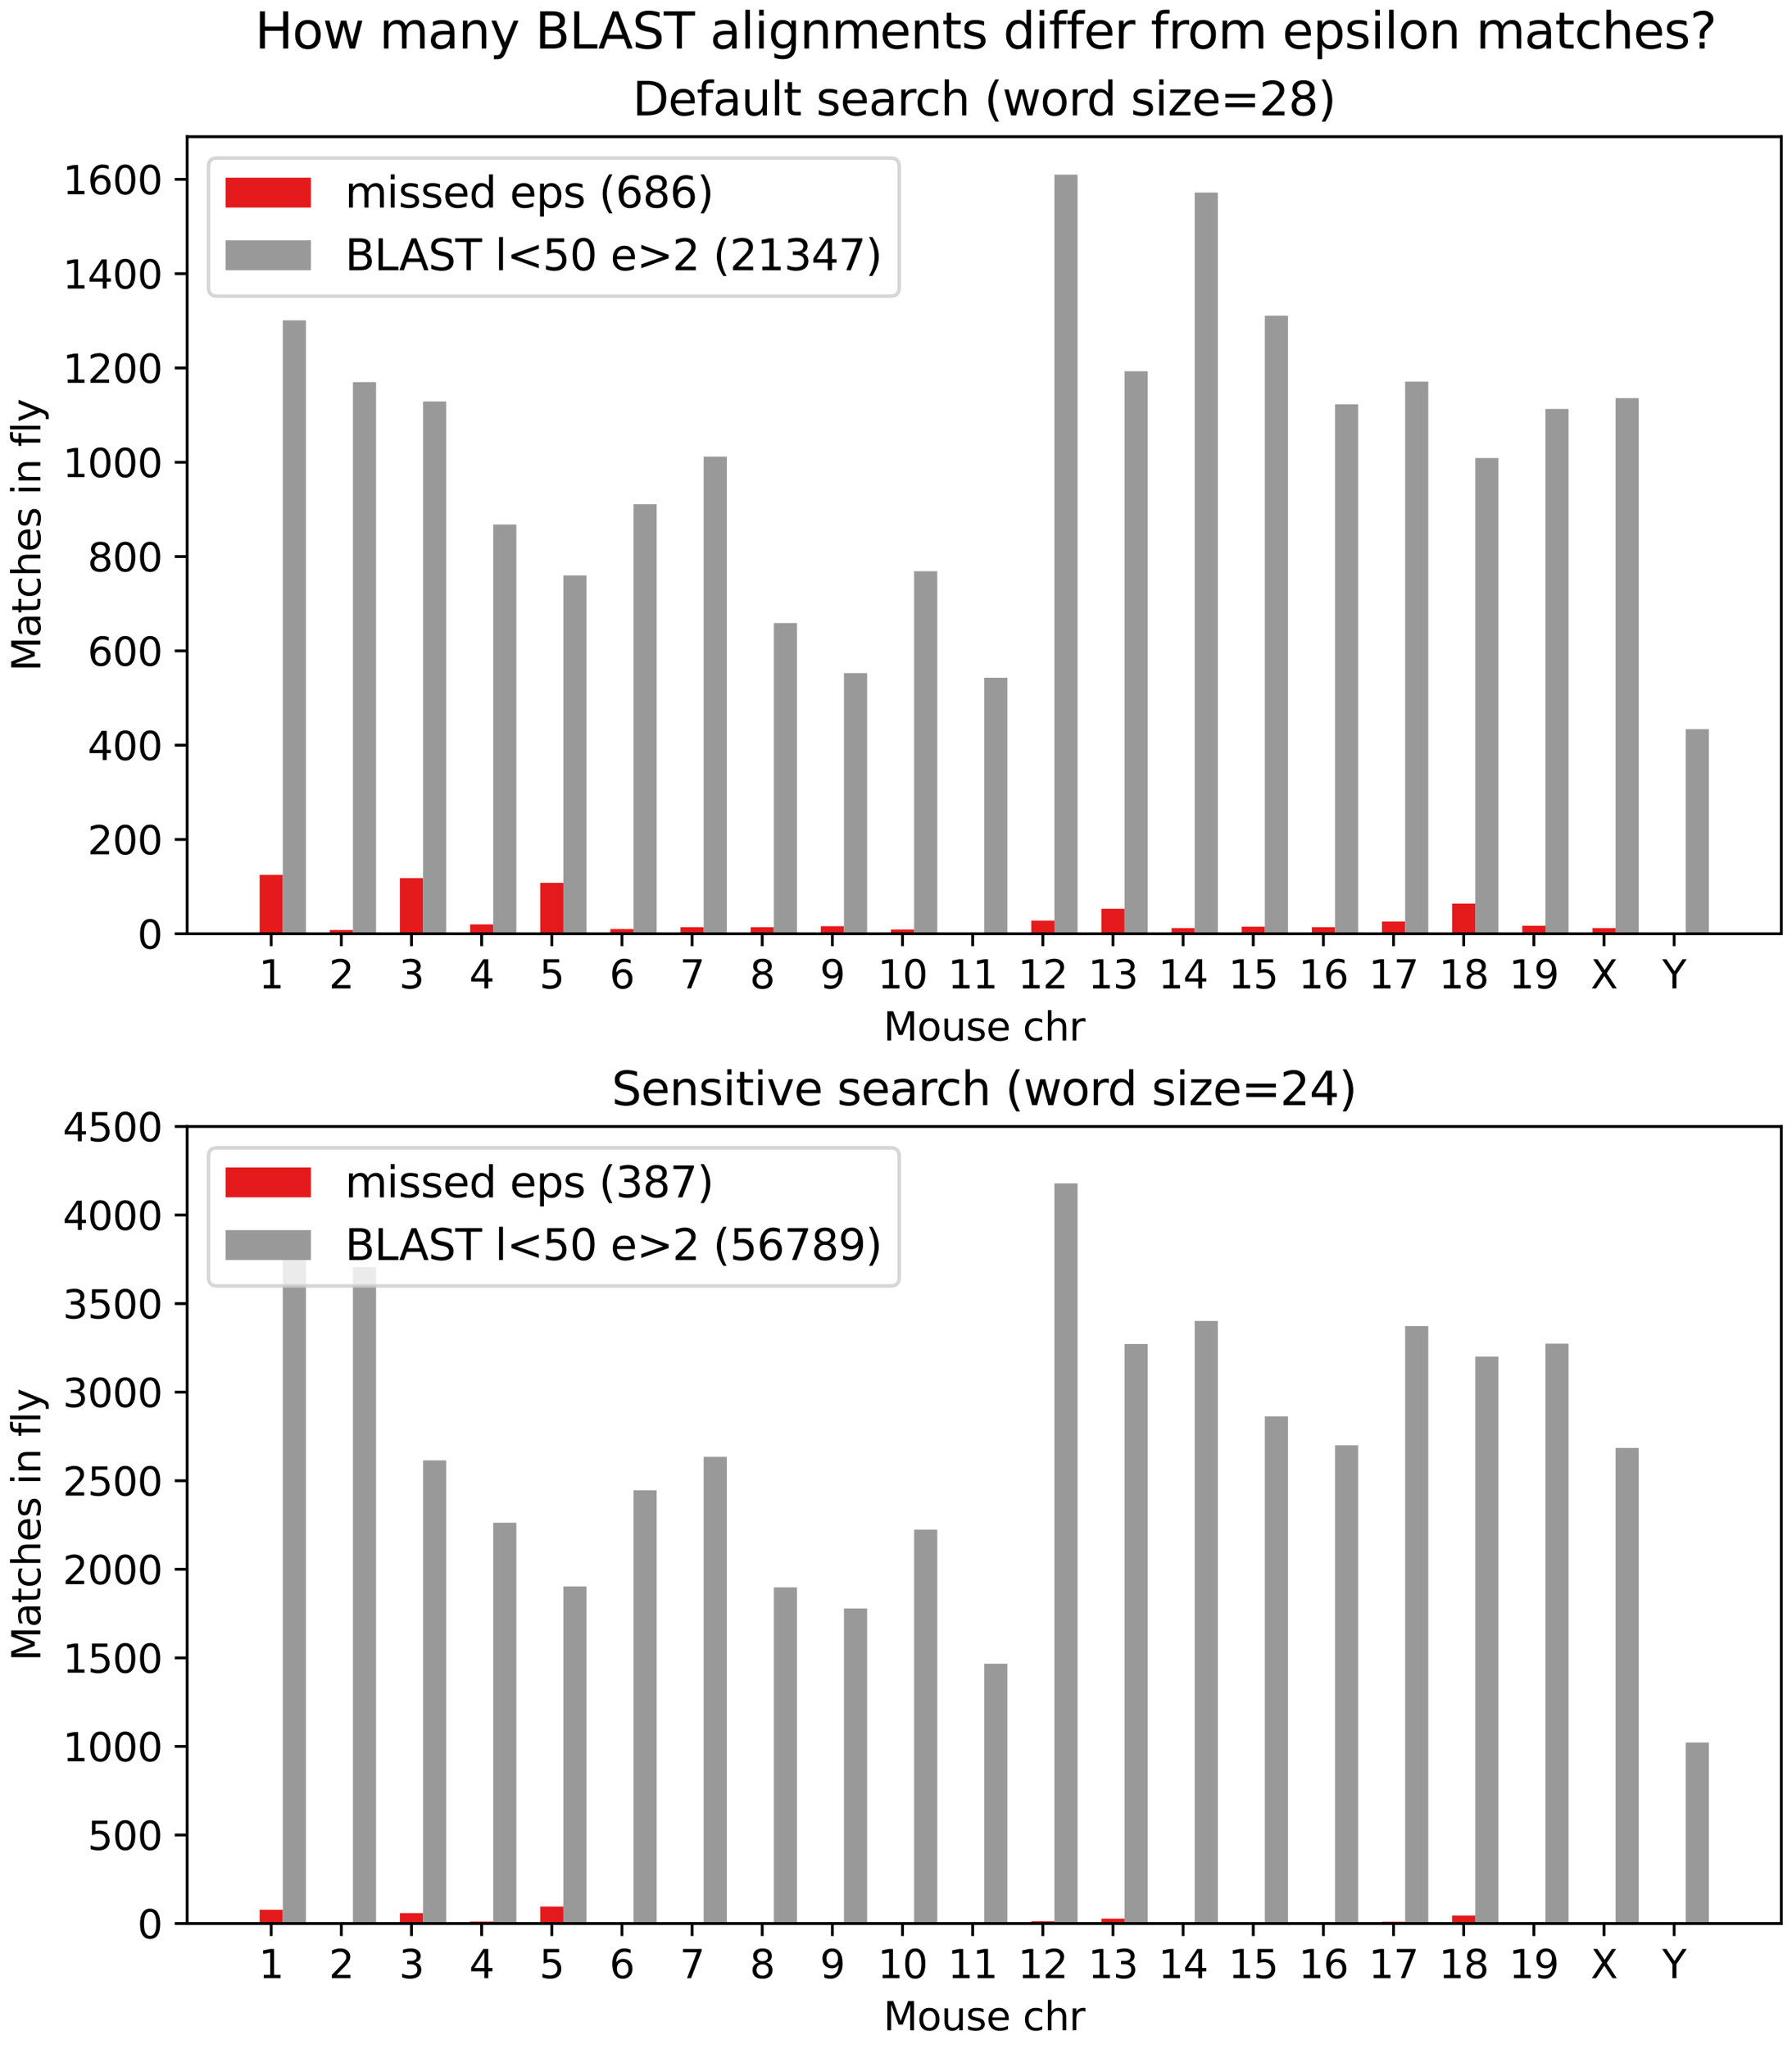 <?xml version="1.0" encoding="utf-8" standalone="no"?>
<!DOCTYPE svg PUBLIC "-//W3C//DTD SVG 1.1//EN"
  "http://www.w3.org/Graphics/SVG/1.1/DTD/svg11.dtd">
<svg xmlns:xlink="http://www.w3.org/1999/xlink" width="504pt" height="576pt" viewBox="0 0 504 576" xmlns="http://www.w3.org/2000/svg" version="1.1">
 <defs>
  <style type="text/css">*{stroke-linejoin: round; stroke-linecap: butt}</style>
 </defs>
 <g id="figure_1">
  <g id="patch_1">
   <path d="M 0 576 
L 504 576 
L 504 0 
L 0 0 
z
" style="fill: #ffffff"/>
  </g>
  <g id="axes_1">
   <g id="patch_2">
    <path d="M 52.641 262.483 
L 501 262.483 
L 501 38.428 
L 52.641 38.428 
z
" style="fill: #ffffff"/>
   </g>
   <g id="patch_3">
    <path d="M 73.021 262.483 
L 79.532 262.483 
L 79.532 245.916 
L 73.021 245.916 
z
" clip-path="url(#p0298398e79)" style="fill: #e41a1c"/>
   </g>
   <g id="patch_4">
    <path d="M 92.75 262.483 
L 99.261 262.483 
L 99.261 261.423 
L 92.75 261.423 
z
" clip-path="url(#p0298398e79)" style="fill: #e41a1c"/>
   </g>
   <g id="patch_5">
    <path d="M 112.479 262.483 
L 118.989 262.483 
L 118.989 246.843 
L 112.479 246.843 
z
" clip-path="url(#p0298398e79)" style="fill: #e41a1c"/>
   </g>
   <g id="patch_6">
    <path d="M 132.208 262.483 
L 138.718 262.483 
L 138.718 259.832 
L 132.208 259.832 
z
" clip-path="url(#p0298398e79)" style="fill: #e41a1c"/>
   </g>
   <g id="patch_7">
    <path d="M 151.937 262.483 
L 158.447 262.483 
L 158.447 248.169 
L 151.937 248.169 
z
" clip-path="url(#p0298398e79)" style="fill: #e41a1c"/>
   </g>
   <g id="patch_8">
    <path d="M 171.666 262.483 
L 178.176 262.483 
L 178.176 261.157 
L 171.666 261.157 
z
" clip-path="url(#p0298398e79)" style="fill: #e41a1c"/>
   </g>
   <g id="patch_9">
    <path d="M 191.394 262.483 
L 197.905 262.483 
L 197.905 260.627 
L 191.394 260.627 
z
" clip-path="url(#p0298398e79)" style="fill: #e41a1c"/>
   </g>
   <g id="patch_10">
    <path d="M 211.123 262.483 
L 217.634 262.483 
L 217.634 260.627 
L 211.123 260.627 
z
" clip-path="url(#p0298398e79)" style="fill: #e41a1c"/>
   </g>
   <g id="patch_11">
    <path d="M 230.852 262.483 
L 237.363 262.483 
L 237.363 260.362 
L 230.852 260.362 
z
" clip-path="url(#p0298398e79)" style="fill: #e41a1c"/>
   </g>
   <g id="patch_12">
    <path d="M 250.581 262.483 
L 257.092 262.483 
L 257.092 261.29 
L 250.581 261.29 
z
" clip-path="url(#p0298398e79)" style="fill: #e41a1c"/>
   </g>
   <g id="patch_13">
    <path d="M 270.31 262.483 
L 276.82 262.483 
L 276.82 262.085 
L 270.31 262.085 
z
" clip-path="url(#p0298398e79)" style="fill: #e41a1c"/>
   </g>
   <g id="patch_14">
    <path d="M 290.039 262.483 
L 296.549 262.483 
L 296.549 258.772 
L 290.039 258.772 
z
" clip-path="url(#p0298398e79)" style="fill: #e41a1c"/>
   </g>
   <g id="patch_15">
    <path d="M 309.768 262.483 
L 316.278 262.483 
L 316.278 255.458 
L 309.768 255.458 
z
" clip-path="url(#p0298398e79)" style="fill: #e41a1c"/>
   </g>
   <g id="patch_16">
    <path d="M 329.497 262.483 
L 336.007 262.483 
L 336.007 260.892 
L 329.497 260.892 
z
" clip-path="url(#p0298398e79)" style="fill: #e41a1c"/>
   </g>
   <g id="patch_17">
    <path d="M 349.225 262.483 
L 355.736 262.483 
L 355.736 260.495 
L 349.225 260.495 
z
" clip-path="url(#p0298398e79)" style="fill: #e41a1c"/>
   </g>
   <g id="patch_18">
    <path d="M 368.954 262.483 
L 375.465 262.483 
L 375.465 260.627 
L 368.954 260.627 
z
" clip-path="url(#p0298398e79)" style="fill: #e41a1c"/>
   </g>
   <g id="patch_19">
    <path d="M 388.683 262.483 
L 395.194 262.483 
L 395.194 259.037 
L 388.683 259.037 
z
" clip-path="url(#p0298398e79)" style="fill: #e41a1c"/>
   </g>
   <g id="patch_20">
    <path d="M 408.412 262.483 
L 414.923 262.483 
L 414.923 254 
L 408.412 254 
z
" clip-path="url(#p0298398e79)" style="fill: #e41a1c"/>
   </g>
   <g id="patch_21">
    <path d="M 428.141 262.483 
L 434.652 262.483 
L 434.652 260.23 
L 428.141 260.23 
z
" clip-path="url(#p0298398e79)" style="fill: #e41a1c"/>
   </g>
   <g id="patch_22">
    <path d="M 447.87 262.483 
L 454.38 262.483 
L 454.38 260.892 
L 447.87 260.892 
z
" clip-path="url(#p0298398e79)" style="fill: #e41a1c"/>
   </g>
   <g id="patch_23">
    <path d="M 467.599 262.483 
L 474.109 262.483 
L 474.109 262.483 
L 467.599 262.483 
z
" clip-path="url(#p0298398e79)" style="fill: #e41a1c"/>
   </g>
   <g id="patch_24">
    <path d="M 79.532 262.483 
L 86.042 262.483 
L 86.042 90.051 
L 79.532 90.051 
z
" clip-path="url(#p0298398e79)" style="fill: #999999"/>
   </g>
   <g id="patch_25">
    <path d="M 99.261 262.483 
L 105.771 262.483 
L 105.771 107.414 
L 99.261 107.414 
z
" clip-path="url(#p0298398e79)" style="fill: #999999"/>
   </g>
   <g id="patch_26">
    <path d="M 118.989 262.483 
L 125.5 262.483 
L 125.5 112.848 
L 118.989 112.848 
z
" clip-path="url(#p0298398e79)" style="fill: #999999"/>
   </g>
   <g id="patch_27">
    <path d="M 138.718 262.483 
L 145.229 262.483 
L 145.229 147.44 
L 138.718 147.44 
z
" clip-path="url(#p0298398e79)" style="fill: #999999"/>
   </g>
   <g id="patch_28">
    <path d="M 158.447 262.483 
L 164.958 262.483 
L 164.958 161.754 
L 158.447 161.754 
z
" clip-path="url(#p0298398e79)" style="fill: #999999"/>
   </g>
   <g id="patch_29">
    <path d="M 178.176 262.483 
L 184.687 262.483 
L 184.687 141.741 
L 178.176 141.741 
z
" clip-path="url(#p0298398e79)" style="fill: #999999"/>
   </g>
   <g id="patch_30">
    <path d="M 197.905 262.483 
L 204.415 262.483 
L 204.415 128.355 
L 197.905 128.355 
z
" clip-path="url(#p0298398e79)" style="fill: #999999"/>
   </g>
   <g id="patch_31">
    <path d="M 217.634 262.483 
L 224.144 262.483 
L 224.144 175.141 
L 217.634 175.141 
z
" clip-path="url(#p0298398e79)" style="fill: #999999"/>
   </g>
   <g id="patch_32">
    <path d="M 237.363 262.483 
L 243.873 262.483 
L 243.873 189.19 
L 237.363 189.19 
z
" clip-path="url(#p0298398e79)" style="fill: #999999"/>
   </g>
   <g id="patch_33">
    <path d="M 257.092 262.483 
L 263.602 262.483 
L 263.602 160.561 
L 257.092 160.561 
z
" clip-path="url(#p0298398e79)" style="fill: #999999"/>
   </g>
   <g id="patch_34">
    <path d="M 276.82 262.483 
L 283.331 262.483 
L 283.331 190.515 
L 276.82 190.515 
z
" clip-path="url(#p0298398e79)" style="fill: #999999"/>
   </g>
   <g id="patch_35">
    <path d="M 296.549 262.483 
L 303.06 262.483 
L 303.06 49.097 
L 296.549 49.097 
z
" clip-path="url(#p0298398e79)" style="fill: #999999"/>
   </g>
   <g id="patch_36">
    <path d="M 316.278 262.483 
L 322.789 262.483 
L 322.789 104.366 
L 316.278 104.366 
z
" clip-path="url(#p0298398e79)" style="fill: #999999"/>
   </g>
   <g id="patch_37">
    <path d="M 336.007 262.483 
L 342.518 262.483 
L 342.518 54.134 
L 336.007 54.134 
z
" clip-path="url(#p0298398e79)" style="fill: #999999"/>
   </g>
   <g id="patch_38">
    <path d="M 355.736 262.483 
L 362.247 262.483 
L 362.247 88.726 
L 355.736 88.726 
z
" clip-path="url(#p0298398e79)" style="fill: #999999"/>
   </g>
   <g id="patch_39">
    <path d="M 375.465 262.483 
L 381.975 262.483 
L 381.975 113.643 
L 375.465 113.643 
z
" clip-path="url(#p0298398e79)" style="fill: #999999"/>
   </g>
   <g id="patch_40">
    <path d="M 395.194 262.483 
L 401.704 262.483 
L 401.704 107.281 
L 395.194 107.281 
z
" clip-path="url(#p0298398e79)" style="fill: #999999"/>
   </g>
   <g id="patch_41">
    <path d="M 414.923 262.483 
L 421.433 262.483 
L 421.433 128.752 
L 414.923 128.752 
z
" clip-path="url(#p0298398e79)" style="fill: #999999"/>
   </g>
   <g id="patch_42">
    <path d="M 434.652 262.483 
L 441.162 262.483 
L 441.162 114.969 
L 434.652 114.969 
z
" clip-path="url(#p0298398e79)" style="fill: #999999"/>
   </g>
   <g id="patch_43">
    <path d="M 454.38 262.483 
L 460.891 262.483 
L 460.891 111.92 
L 454.38 111.92 
z
" clip-path="url(#p0298398e79)" style="fill: #999999"/>
   </g>
   <g id="patch_44">
    <path d="M 474.109 262.483 
L 480.62 262.483 
L 480.62 204.962 
L 474.109 204.962 
z
" clip-path="url(#p0298398e79)" style="fill: #999999"/>
   </g>
   <g id="matplotlib.axis_1">
    <g id="xtick_1">
     <g id="line2d_1">
      <defs>
       <path id="m4b95a0a5a4" d="M 0 0 
L 0 3.5 
" style="stroke: #000000; stroke-width: 0.8"/>
      </defs>
      <g>
       <use xlink:href="#m4b95a0a5a4" x="76.276" y="262.483" style="stroke: #000000; stroke-width: 0.8"/>
      </g>
     </g>
     <g id="text_1">
      <!-- 1 -->
      <g transform="translate(72.777 277.841) scale(0.11 -0.11)">
       <defs>
        <path id="DejaVuSans-31" d="M 794 531 
L 1825 531 
L 1825 4091 
L 703 3866 
L 703 4441 
L 1819 4666 
L 2450 4666 
L 2450 531 
L 3481 531 
L 3481 0 
L 794 0 
L 794 531 
z
" transform="scale(0.016)"/>
       </defs>
       <use xlink:href="#DejaVuSans-31"/>
      </g>
     </g>
    </g>
    <g id="xtick_2">
     <g id="line2d_2">
      <g>
       <use xlink:href="#m4b95a0a5a4" x="96.005" y="262.483" style="stroke: #000000; stroke-width: 0.8"/>
      </g>
     </g>
     <g id="text_2">
      <!-- 2 -->
      <g transform="translate(92.506 277.841) scale(0.11 -0.11)">
       <defs>
        <path id="DejaVuSans-32" d="M 1228 531 
L 3431 531 
L 3431 0 
L 469 0 
L 469 531 
Q 828 903 1448 1529 
Q 2069 2156 2228 2338 
Q 2531 2678 2651 2914 
Q 2772 3150 2772 3378 
Q 2772 3750 2511 3984 
Q 2250 4219 1831 4219 
Q 1534 4219 1204 4116 
Q 875 4013 500 3803 
L 500 4441 
Q 881 4594 1212 4672 
Q 1544 4750 1819 4750 
Q 2544 4750 2975 4387 
Q 3406 4025 3406 3419 
Q 3406 3131 3298 2873 
Q 3191 2616 2906 2266 
Q 2828 2175 2409 1742 
Q 1991 1309 1228 531 
z
" transform="scale(0.016)"/>
       </defs>
       <use xlink:href="#DejaVuSans-32"/>
      </g>
     </g>
    </g>
    <g id="xtick_3">
     <g id="line2d_3">
      <g>
       <use xlink:href="#m4b95a0a5a4" x="115.734" y="262.483" style="stroke: #000000; stroke-width: 0.8"/>
      </g>
     </g>
     <g id="text_3">
      <!-- 3 -->
      <g transform="translate(112.235 277.841) scale(0.11 -0.11)">
       <defs>
        <path id="DejaVuSans-33" d="M 2597 2516 
Q 3050 2419 3304 2112 
Q 3559 1806 3559 1356 
Q 3559 666 3084 287 
Q 2609 -91 1734 -91 
Q 1441 -91 1130 -33 
Q 819 25 488 141 
L 488 750 
Q 750 597 1062 519 
Q 1375 441 1716 441 
Q 2309 441 2620 675 
Q 2931 909 2931 1356 
Q 2931 1769 2642 2001 
Q 2353 2234 1838 2234 
L 1294 2234 
L 1294 2753 
L 1863 2753 
Q 2328 2753 2575 2939 
Q 2822 3125 2822 3475 
Q 2822 3834 2567 4026 
Q 2313 4219 1838 4219 
Q 1578 4219 1281 4162 
Q 984 4106 628 3988 
L 628 4550 
Q 988 4650 1302 4700 
Q 1616 4750 1894 4750 
Q 2613 4750 3031 4423 
Q 3450 4097 3450 3541 
Q 3450 3153 3228 2886 
Q 3006 2619 2597 2516 
z
" transform="scale(0.016)"/>
       </defs>
       <use xlink:href="#DejaVuSans-33"/>
      </g>
     </g>
    </g>
    <g id="xtick_4">
     <g id="line2d_4">
      <g>
       <use xlink:href="#m4b95a0a5a4" x="135.463" y="262.483" style="stroke: #000000; stroke-width: 0.8"/>
      </g>
     </g>
     <g id="text_4">
      <!-- 4 -->
      <g transform="translate(131.964 277.841) scale(0.11 -0.11)">
       <defs>
        <path id="DejaVuSans-34" d="M 2419 4116 
L 825 1625 
L 2419 1625 
L 2419 4116 
z
M 2253 4666 
L 3047 4666 
L 3047 1625 
L 3713 1625 
L 3713 1100 
L 3047 1100 
L 3047 0 
L 2419 0 
L 2419 1100 
L 313 1100 
L 313 1709 
L 2253 4666 
z
" transform="scale(0.016)"/>
       </defs>
       <use xlink:href="#DejaVuSans-34"/>
      </g>
     </g>
    </g>
    <g id="xtick_5">
     <g id="line2d_5">
      <g>
       <use xlink:href="#m4b95a0a5a4" x="155.192" y="262.483" style="stroke: #000000; stroke-width: 0.8"/>
      </g>
     </g>
     <g id="text_5">
      <!-- 5 -->
      <g transform="translate(151.693 277.841) scale(0.11 -0.11)">
       <defs>
        <path id="DejaVuSans-35" d="M 691 4666 
L 3169 4666 
L 3169 4134 
L 1269 4134 
L 1269 2991 
Q 1406 3038 1543 3061 
Q 1681 3084 1819 3084 
Q 2600 3084 3056 2656 
Q 3513 2228 3513 1497 
Q 3513 744 3044 326 
Q 2575 -91 1722 -91 
Q 1428 -91 1123 -41 
Q 819 9 494 109 
L 494 744 
Q 775 591 1075 516 
Q 1375 441 1709 441 
Q 2250 441 2565 725 
Q 2881 1009 2881 1497 
Q 2881 1984 2565 2268 
Q 2250 2553 1709 2553 
Q 1456 2553 1204 2497 
Q 953 2441 691 2322 
L 691 4666 
z
" transform="scale(0.016)"/>
       </defs>
       <use xlink:href="#DejaVuSans-35"/>
      </g>
     </g>
    </g>
    <g id="xtick_6">
     <g id="line2d_6">
      <g>
       <use xlink:href="#m4b95a0a5a4" x="174.921" y="262.483" style="stroke: #000000; stroke-width: 0.8"/>
      </g>
     </g>
     <g id="text_6">
      <!-- 6 -->
      <g transform="translate(171.421 277.841) scale(0.11 -0.11)">
       <defs>
        <path id="DejaVuSans-36" d="M 2113 2584 
Q 1688 2584 1439 2293 
Q 1191 2003 1191 1497 
Q 1191 994 1439 701 
Q 1688 409 2113 409 
Q 2538 409 2786 701 
Q 3034 994 3034 1497 
Q 3034 2003 2786 2293 
Q 2538 2584 2113 2584 
z
M 3366 4563 
L 3366 3988 
Q 3128 4100 2886 4159 
Q 2644 4219 2406 4219 
Q 1781 4219 1451 3797 
Q 1122 3375 1075 2522 
Q 1259 2794 1537 2939 
Q 1816 3084 2150 3084 
Q 2853 3084 3261 2657 
Q 3669 2231 3669 1497 
Q 3669 778 3244 343 
Q 2819 -91 2113 -91 
Q 1303 -91 875 529 
Q 447 1150 447 2328 
Q 447 3434 972 4092 
Q 1497 4750 2381 4750 
Q 2619 4750 2861 4703 
Q 3103 4656 3366 4563 
z
" transform="scale(0.016)"/>
       </defs>
       <use xlink:href="#DejaVuSans-36"/>
      </g>
     </g>
    </g>
    <g id="xtick_7">
     <g id="line2d_7">
      <g>
       <use xlink:href="#m4b95a0a5a4" x="194.65" y="262.483" style="stroke: #000000; stroke-width: 0.8"/>
      </g>
     </g>
     <g id="text_7">
      <!-- 7 -->
      <g transform="translate(191.15 277.841) scale(0.11 -0.11)">
       <defs>
        <path id="DejaVuSans-37" d="M 525 4666 
L 3525 4666 
L 3525 4397 
L 1831 0 
L 1172 0 
L 2766 4134 
L 525 4134 
L 525 4666 
z
" transform="scale(0.016)"/>
       </defs>
       <use xlink:href="#DejaVuSans-37"/>
      </g>
     </g>
    </g>
    <g id="xtick_8">
     <g id="line2d_8">
      <g>
       <use xlink:href="#m4b95a0a5a4" x="214.379" y="262.483" style="stroke: #000000; stroke-width: 0.8"/>
      </g>
     </g>
     <g id="text_8">
      <!-- 8 -->
      <g transform="translate(210.879 277.841) scale(0.11 -0.11)">
       <defs>
        <path id="DejaVuSans-38" d="M 2034 2216 
Q 1584 2216 1326 1975 
Q 1069 1734 1069 1313 
Q 1069 891 1326 650 
Q 1584 409 2034 409 
Q 2484 409 2743 651 
Q 3003 894 3003 1313 
Q 3003 1734 2745 1975 
Q 2488 2216 2034 2216 
z
M 1403 2484 
Q 997 2584 770 2862 
Q 544 3141 544 3541 
Q 544 4100 942 4425 
Q 1341 4750 2034 4750 
Q 2731 4750 3128 4425 
Q 3525 4100 3525 3541 
Q 3525 3141 3298 2862 
Q 3072 2584 2669 2484 
Q 3125 2378 3379 2068 
Q 3634 1759 3634 1313 
Q 3634 634 3220 271 
Q 2806 -91 2034 -91 
Q 1263 -91 848 271 
Q 434 634 434 1313 
Q 434 1759 690 2068 
Q 947 2378 1403 2484 
z
M 1172 3481 
Q 1172 3119 1398 2916 
Q 1625 2713 2034 2713 
Q 2441 2713 2670 2916 
Q 2900 3119 2900 3481 
Q 2900 3844 2670 4047 
Q 2441 4250 2034 4250 
Q 1625 4250 1398 4047 
Q 1172 3844 1172 3481 
z
" transform="scale(0.016)"/>
       </defs>
       <use xlink:href="#DejaVuSans-38"/>
      </g>
     </g>
    </g>
    <g id="xtick_9">
     <g id="line2d_9">
      <g>
       <use xlink:href="#m4b95a0a5a4" x="234.107" y="262.483" style="stroke: #000000; stroke-width: 0.8"/>
      </g>
     </g>
     <g id="text_9">
      <!-- 9 -->
      <g transform="translate(230.608 277.841) scale(0.11 -0.11)">
       <defs>
        <path id="DejaVuSans-39" d="M 703 97 
L 703 672 
Q 941 559 1184 500 
Q 1428 441 1663 441 
Q 2288 441 2617 861 
Q 2947 1281 2994 2138 
Q 2813 1869 2534 1725 
Q 2256 1581 1919 1581 
Q 1219 1581 811 2004 
Q 403 2428 403 3163 
Q 403 3881 828 4315 
Q 1253 4750 1959 4750 
Q 2769 4750 3195 4129 
Q 3622 3509 3622 2328 
Q 3622 1225 3098 567 
Q 2575 -91 1691 -91 
Q 1453 -91 1209 -44 
Q 966 3 703 97 
z
M 1959 2075 
Q 2384 2075 2632 2365 
Q 2881 2656 2881 3163 
Q 2881 3666 2632 3958 
Q 2384 4250 1959 4250 
Q 1534 4250 1286 3958 
Q 1038 3666 1038 3163 
Q 1038 2656 1286 2365 
Q 1534 2075 1959 2075 
z
" transform="scale(0.016)"/>
       </defs>
       <use xlink:href="#DejaVuSans-39"/>
      </g>
     </g>
    </g>
    <g id="xtick_10">
     <g id="line2d_10">
      <g>
       <use xlink:href="#m4b95a0a5a4" x="253.836" y="262.483" style="stroke: #000000; stroke-width: 0.8"/>
      </g>
     </g>
     <g id="text_10">
      <!-- 10 -->
      <g transform="translate(246.838 277.841) scale(0.11 -0.11)">
       <defs>
        <path id="DejaVuSans-30" d="M 2034 4250 
Q 1547 4250 1301 3770 
Q 1056 3291 1056 2328 
Q 1056 1369 1301 889 
Q 1547 409 2034 409 
Q 2525 409 2770 889 
Q 3016 1369 3016 2328 
Q 3016 3291 2770 3770 
Q 2525 4250 2034 4250 
z
M 2034 4750 
Q 2819 4750 3233 4129 
Q 3647 3509 3647 2328 
Q 3647 1150 3233 529 
Q 2819 -91 2034 -91 
Q 1250 -91 836 529 
Q 422 1150 422 2328 
Q 422 3509 836 4129 
Q 1250 4750 2034 4750 
z
" transform="scale(0.016)"/>
       </defs>
       <use xlink:href="#DejaVuSans-31"/>
       <use xlink:href="#DejaVuSans-30" x="63.623"/>
      </g>
     </g>
    </g>
    <g id="xtick_11">
     <g id="line2d_11">
      <g>
       <use xlink:href="#m4b95a0a5a4" x="273.565" y="262.483" style="stroke: #000000; stroke-width: 0.8"/>
      </g>
     </g>
     <g id="text_11">
      <!-- 11 -->
      <g transform="translate(266.566 277.841) scale(0.11 -0.11)">
       <use xlink:href="#DejaVuSans-31"/>
       <use xlink:href="#DejaVuSans-31" x="63.623"/>
      </g>
     </g>
    </g>
    <g id="xtick_12">
     <g id="line2d_12">
      <g>
       <use xlink:href="#m4b95a0a5a4" x="293.294" y="262.483" style="stroke: #000000; stroke-width: 0.8"/>
      </g>
     </g>
     <g id="text_12">
      <!-- 12 -->
      <g transform="translate(286.295 277.841) scale(0.11 -0.11)">
       <use xlink:href="#DejaVuSans-31"/>
       <use xlink:href="#DejaVuSans-32" x="63.623"/>
      </g>
     </g>
    </g>
    <g id="xtick_13">
     <g id="line2d_13">
      <g>
       <use xlink:href="#m4b95a0a5a4" x="313.023" y="262.483" style="stroke: #000000; stroke-width: 0.8"/>
      </g>
     </g>
     <g id="text_13">
      <!-- 13 -->
      <g transform="translate(306.024 277.841) scale(0.11 -0.11)">
       <use xlink:href="#DejaVuSans-31"/>
       <use xlink:href="#DejaVuSans-33" x="63.623"/>
      </g>
     </g>
    </g>
    <g id="xtick_14">
     <g id="line2d_14">
      <g>
       <use xlink:href="#m4b95a0a5a4" x="332.752" y="262.483" style="stroke: #000000; stroke-width: 0.8"/>
      </g>
     </g>
     <g id="text_14">
      <!-- 14 -->
      <g transform="translate(325.753 277.841) scale(0.11 -0.11)">
       <use xlink:href="#DejaVuSans-31"/>
       <use xlink:href="#DejaVuSans-34" x="63.623"/>
      </g>
     </g>
    </g>
    <g id="xtick_15">
     <g id="line2d_15">
      <g>
       <use xlink:href="#m4b95a0a5a4" x="352.481" y="262.483" style="stroke: #000000; stroke-width: 0.8"/>
      </g>
     </g>
     <g id="text_15">
      <!-- 15 -->
      <g transform="translate(345.482 277.841) scale(0.11 -0.11)">
       <use xlink:href="#DejaVuSans-31"/>
       <use xlink:href="#DejaVuSans-35" x="63.623"/>
      </g>
     </g>
    </g>
    <g id="xtick_16">
     <g id="line2d_16">
      <g>
       <use xlink:href="#m4b95a0a5a4" x="372.21" y="262.483" style="stroke: #000000; stroke-width: 0.8"/>
      </g>
     </g>
     <g id="text_16">
      <!-- 16 -->
      <g transform="translate(365.211 277.841) scale(0.11 -0.11)">
       <use xlink:href="#DejaVuSans-31"/>
       <use xlink:href="#DejaVuSans-36" x="63.623"/>
      </g>
     </g>
    </g>
    <g id="xtick_17">
     <g id="line2d_17">
      <g>
       <use xlink:href="#m4b95a0a5a4" x="391.938" y="262.483" style="stroke: #000000; stroke-width: 0.8"/>
      </g>
     </g>
     <g id="text_17">
      <!-- 17 -->
      <g transform="translate(384.94 277.841) scale(0.11 -0.11)">
       <use xlink:href="#DejaVuSans-31"/>
       <use xlink:href="#DejaVuSans-37" x="63.623"/>
      </g>
     </g>
    </g>
    <g id="xtick_18">
     <g id="line2d_18">
      <g>
       <use xlink:href="#m4b95a0a5a4" x="411.667" y="262.483" style="stroke: #000000; stroke-width: 0.8"/>
      </g>
     </g>
     <g id="text_18">
      <!-- 18 -->
      <g transform="translate(404.669 277.841) scale(0.11 -0.11)">
       <use xlink:href="#DejaVuSans-31"/>
       <use xlink:href="#DejaVuSans-38" x="63.623"/>
      </g>
     </g>
    </g>
    <g id="xtick_19">
     <g id="line2d_19">
      <g>
       <use xlink:href="#m4b95a0a5a4" x="431.396" y="262.483" style="stroke: #000000; stroke-width: 0.8"/>
      </g>
     </g>
     <g id="text_19">
      <!-- 19 -->
      <g transform="translate(424.398 277.841) scale(0.11 -0.11)">
       <use xlink:href="#DejaVuSans-31"/>
       <use xlink:href="#DejaVuSans-39" x="63.623"/>
      </g>
     </g>
    </g>
    <g id="xtick_20">
     <g id="line2d_20">
      <g>
       <use xlink:href="#m4b95a0a5a4" x="451.125" y="262.483" style="stroke: #000000; stroke-width: 0.8"/>
      </g>
     </g>
     <g id="text_20">
      <!-- X -->
      <g transform="translate(447.358 277.841) scale(0.11 -0.11)">
       <defs>
        <path id="DejaVuSans-58" d="M 403 4666 
L 1081 4666 
L 2241 2931 
L 3406 4666 
L 4084 4666 
L 2584 2425 
L 4184 0 
L 3506 0 
L 2194 1984 
L 872 0 
L 191 0 
L 1856 2491 
L 403 4666 
z
" transform="scale(0.016)"/>
       </defs>
       <use xlink:href="#DejaVuSans-58"/>
      </g>
     </g>
    </g>
    <g id="xtick_21">
     <g id="line2d_21">
      <g>
       <use xlink:href="#m4b95a0a5a4" x="470.854" y="262.483" style="stroke: #000000; stroke-width: 0.8"/>
      </g>
     </g>
     <g id="text_21">
      <!-- Y -->
      <g transform="translate(467.495 277.841) scale(0.11 -0.11)">
       <defs>
        <path id="DejaVuSans-59" d="M -13 4666 
L 666 4666 
L 1959 2747 
L 3244 4666 
L 3922 4666 
L 2272 2222 
L 2272 0 
L 1638 0 
L 1638 2222 
L -13 4666 
z
" transform="scale(0.016)"/>
       </defs>
       <use xlink:href="#DejaVuSans-59"/>
      </g>
     </g>
    </g>
    <g id="text_22">
     <!-- Mouse chr -->
     <g transform="translate(248.456 292.487) scale(0.11 -0.11)">
      <defs>
       <path id="DejaVuSans-4d" d="M 628 4666 
L 1569 4666 
L 2759 1491 
L 3956 4666 
L 4897 4666 
L 4897 0 
L 4281 0 
L 4281 4097 
L 3078 897 
L 2444 897 
L 1241 4097 
L 1241 0 
L 628 0 
L 628 4666 
z
" transform="scale(0.016)"/>
       <path id="DejaVuSans-6f" d="M 1959 3097 
Q 1497 3097 1228 2736 
Q 959 2375 959 1747 
Q 959 1119 1226 758 
Q 1494 397 1959 397 
Q 2419 397 2687 759 
Q 2956 1122 2956 1747 
Q 2956 2369 2687 2733 
Q 2419 3097 1959 3097 
z
M 1959 3584 
Q 2709 3584 3137 3096 
Q 3566 2609 3566 1747 
Q 3566 888 3137 398 
Q 2709 -91 1959 -91 
Q 1206 -91 779 398 
Q 353 888 353 1747 
Q 353 2609 779 3096 
Q 1206 3584 1959 3584 
z
" transform="scale(0.016)"/>
       <path id="DejaVuSans-75" d="M 544 1381 
L 544 3500 
L 1119 3500 
L 1119 1403 
Q 1119 906 1312 657 
Q 1506 409 1894 409 
Q 2359 409 2629 706 
Q 2900 1003 2900 1516 
L 2900 3500 
L 3475 3500 
L 3475 0 
L 2900 0 
L 2900 538 
Q 2691 219 2414 64 
Q 2138 -91 1772 -91 
Q 1169 -91 856 284 
Q 544 659 544 1381 
z
M 1991 3584 
L 1991 3584 
z
" transform="scale(0.016)"/>
       <path id="DejaVuSans-73" d="M 2834 3397 
L 2834 2853 
Q 2591 2978 2328 3040 
Q 2066 3103 1784 3103 
Q 1356 3103 1142 2972 
Q 928 2841 928 2578 
Q 928 2378 1081 2264 
Q 1234 2150 1697 2047 
L 1894 2003 
Q 2506 1872 2764 1633 
Q 3022 1394 3022 966 
Q 3022 478 2636 193 
Q 2250 -91 1575 -91 
Q 1294 -91 989 -36 
Q 684 19 347 128 
L 347 722 
Q 666 556 975 473 
Q 1284 391 1588 391 
Q 1994 391 2212 530 
Q 2431 669 2431 922 
Q 2431 1156 2273 1281 
Q 2116 1406 1581 1522 
L 1381 1569 
Q 847 1681 609 1914 
Q 372 2147 372 2553 
Q 372 3047 722 3315 
Q 1072 3584 1716 3584 
Q 2034 3584 2315 3537 
Q 2597 3491 2834 3397 
z
" transform="scale(0.016)"/>
       <path id="DejaVuSans-65" d="M 3597 1894 
L 3597 1613 
L 953 1613 
Q 991 1019 1311 708 
Q 1631 397 2203 397 
Q 2534 397 2845 478 
Q 3156 559 3463 722 
L 3463 178 
Q 3153 47 2828 -22 
Q 2503 -91 2169 -91 
Q 1331 -91 842 396 
Q 353 884 353 1716 
Q 353 2575 817 3079 
Q 1281 3584 2069 3584 
Q 2775 3584 3186 3129 
Q 3597 2675 3597 1894 
z
M 3022 2063 
Q 3016 2534 2758 2815 
Q 2500 3097 2075 3097 
Q 1594 3097 1305 2825 
Q 1016 2553 972 2059 
L 3022 2063 
z
" transform="scale(0.016)"/>
       <path id="DejaVuSans-20" transform="scale(0.016)"/>
       <path id="DejaVuSans-63" d="M 3122 3366 
L 3122 2828 
Q 2878 2963 2633 3030 
Q 2388 3097 2138 3097 
Q 1578 3097 1268 2742 
Q 959 2388 959 1747 
Q 959 1106 1268 751 
Q 1578 397 2138 397 
Q 2388 397 2633 464 
Q 2878 531 3122 666 
L 3122 134 
Q 2881 22 2623 -34 
Q 2366 -91 2075 -91 
Q 1284 -91 818 406 
Q 353 903 353 1747 
Q 353 2603 823 3093 
Q 1294 3584 2113 3584 
Q 2378 3584 2631 3529 
Q 2884 3475 3122 3366 
z
" transform="scale(0.016)"/>
       <path id="DejaVuSans-68" d="M 3513 2113 
L 3513 0 
L 2938 0 
L 2938 2094 
Q 2938 2591 2744 2837 
Q 2550 3084 2163 3084 
Q 1697 3084 1428 2787 
Q 1159 2491 1159 1978 
L 1159 0 
L 581 0 
L 581 4863 
L 1159 4863 
L 1159 2956 
Q 1366 3272 1645 3428 
Q 1925 3584 2291 3584 
Q 2894 3584 3203 3211 
Q 3513 2838 3513 2113 
z
" transform="scale(0.016)"/>
       <path id="DejaVuSans-72" d="M 2631 2963 
Q 2534 3019 2420 3045 
Q 2306 3072 2169 3072 
Q 1681 3072 1420 2755 
Q 1159 2438 1159 1844 
L 1159 0 
L 581 0 
L 581 3500 
L 1159 3500 
L 1159 2956 
Q 1341 3275 1631 3429 
Q 1922 3584 2338 3584 
Q 2397 3584 2469 3576 
Q 2541 3569 2628 3553 
L 2631 2963 
z
" transform="scale(0.016)"/>
      </defs>
      <use xlink:href="#DejaVuSans-4d"/>
      <use xlink:href="#DejaVuSans-6f" x="86.279"/>
      <use xlink:href="#DejaVuSans-75" x="147.461"/>
      <use xlink:href="#DejaVuSans-73" x="210.84"/>
      <use xlink:href="#DejaVuSans-65" x="262.939"/>
      <use xlink:href="#DejaVuSans-20" x="324.463"/>
      <use xlink:href="#DejaVuSans-63" x="356.25"/>
      <use xlink:href="#DejaVuSans-68" x="411.23"/>
      <use xlink:href="#DejaVuSans-72" x="474.609"/>
     </g>
    </g>
   </g>
   <g id="matplotlib.axis_2">
    <g id="ytick_1">
     <g id="line2d_22">
      <defs>
       <path id="m165e023fec" d="M 0 0 
L -3.5 0 
" style="stroke: #000000; stroke-width: 0.8"/>
      </defs>
      <g>
       <use xlink:href="#m165e023fec" x="52.641" y="262.483" style="stroke: #000000; stroke-width: 0.8"/>
      </g>
     </g>
     <g id="text_23">
      <!-- 0 -->
      <g transform="translate(38.642 266.662) scale(0.11 -0.11)">
       <use xlink:href="#DejaVuSans-30"/>
      </g>
     </g>
    </g>
    <g id="ytick_2">
     <g id="line2d_23">
      <g>
       <use xlink:href="#m165e023fec" x="52.641" y="235.975" style="stroke: #000000; stroke-width: 0.8"/>
      </g>
     </g>
     <g id="text_24">
      <!-- 200 -->
      <g transform="translate(24.645 240.154) scale(0.11 -0.11)">
       <use xlink:href="#DejaVuSans-32"/>
       <use xlink:href="#DejaVuSans-30" x="63.623"/>
       <use xlink:href="#DejaVuSans-30" x="127.246"/>
      </g>
     </g>
    </g>
    <g id="ytick_3">
     <g id="line2d_24">
      <g>
       <use xlink:href="#m165e023fec" x="52.641" y="209.468" style="stroke: #000000; stroke-width: 0.8"/>
      </g>
     </g>
     <g id="text_25">
      <!-- 400 -->
      <g transform="translate(24.645 213.647) scale(0.11 -0.11)">
       <use xlink:href="#DejaVuSans-34"/>
       <use xlink:href="#DejaVuSans-30" x="63.623"/>
       <use xlink:href="#DejaVuSans-30" x="127.246"/>
      </g>
     </g>
    </g>
    <g id="ytick_4">
     <g id="line2d_25">
      <g>
       <use xlink:href="#m165e023fec" x="52.641" y="182.96" style="stroke: #000000; stroke-width: 0.8"/>
      </g>
     </g>
     <g id="text_26">
      <!-- 600 -->
      <g transform="translate(24.645 187.139) scale(0.11 -0.11)">
       <use xlink:href="#DejaVuSans-36"/>
       <use xlink:href="#DejaVuSans-30" x="63.623"/>
       <use xlink:href="#DejaVuSans-30" x="127.246"/>
      </g>
     </g>
    </g>
    <g id="ytick_5">
     <g id="line2d_26">
      <g>
       <use xlink:href="#m165e023fec" x="52.641" y="156.453" style="stroke: #000000; stroke-width: 0.8"/>
      </g>
     </g>
     <g id="text_27">
      <!-- 800 -->
      <g transform="translate(24.645 160.632) scale(0.11 -0.11)">
       <use xlink:href="#DejaVuSans-38"/>
       <use xlink:href="#DejaVuSans-30" x="63.623"/>
       <use xlink:href="#DejaVuSans-30" x="127.246"/>
      </g>
     </g>
    </g>
    <g id="ytick_6">
     <g id="line2d_27">
      <g>
       <use xlink:href="#m165e023fec" x="52.641" y="129.945" style="stroke: #000000; stroke-width: 0.8"/>
      </g>
     </g>
     <g id="text_28">
      <!-- 1000 -->
      <g transform="translate(17.646 134.124) scale(0.11 -0.11)">
       <use xlink:href="#DejaVuSans-31"/>
       <use xlink:href="#DejaVuSans-30" x="63.623"/>
       <use xlink:href="#DejaVuSans-30" x="127.246"/>
       <use xlink:href="#DejaVuSans-30" x="190.869"/>
      </g>
     </g>
    </g>
    <g id="ytick_7">
     <g id="line2d_28">
      <g>
       <use xlink:href="#m165e023fec" x="52.641" y="103.438" style="stroke: #000000; stroke-width: 0.8"/>
      </g>
     </g>
     <g id="text_29">
      <!-- 1200 -->
      <g transform="translate(17.646 107.617) scale(0.11 -0.11)">
       <use xlink:href="#DejaVuSans-31"/>
       <use xlink:href="#DejaVuSans-32" x="63.623"/>
       <use xlink:href="#DejaVuSans-30" x="127.246"/>
       <use xlink:href="#DejaVuSans-30" x="190.869"/>
      </g>
     </g>
    </g>
    <g id="ytick_8">
     <g id="line2d_29">
      <g>
       <use xlink:href="#m165e023fec" x="52.641" y="76.93" style="stroke: #000000; stroke-width: 0.8"/>
      </g>
     </g>
     <g id="text_30">
      <!-- 1400 -->
      <g transform="translate(17.646 81.109) scale(0.11 -0.11)">
       <use xlink:href="#DejaVuSans-31"/>
       <use xlink:href="#DejaVuSans-34" x="63.623"/>
       <use xlink:href="#DejaVuSans-30" x="127.246"/>
       <use xlink:href="#DejaVuSans-30" x="190.869"/>
      </g>
     </g>
    </g>
    <g id="ytick_9">
     <g id="line2d_30">
      <g>
       <use xlink:href="#m165e023fec" x="52.641" y="50.423" style="stroke: #000000; stroke-width: 0.8"/>
      </g>
     </g>
     <g id="text_31">
      <!-- 1600 -->
      <g transform="translate(17.646 54.602) scale(0.11 -0.11)">
       <use xlink:href="#DejaVuSans-31"/>
       <use xlink:href="#DejaVuSans-36" x="63.623"/>
       <use xlink:href="#DejaVuSans-30" x="127.246"/>
       <use xlink:href="#DejaVuSans-30" x="190.869"/>
      </g>
     </g>
    </g>
    <g id="text_32">
     <!-- Matches in fly -->
     <g transform="translate(11.359 188.716) rotate(-90) scale(0.11 -0.11)">
      <defs>
       <path id="DejaVuSans-61" d="M 2194 1759 
Q 1497 1759 1228 1600 
Q 959 1441 959 1056 
Q 959 750 1161 570 
Q 1363 391 1709 391 
Q 2188 391 2477 730 
Q 2766 1069 2766 1631 
L 2766 1759 
L 2194 1759 
z
M 3341 1997 
L 3341 0 
L 2766 0 
L 2766 531 
Q 2569 213 2275 61 
Q 1981 -91 1556 -91 
Q 1019 -91 701 211 
Q 384 513 384 1019 
Q 384 1609 779 1909 
Q 1175 2209 1959 2209 
L 2766 2209 
L 2766 2266 
Q 2766 2663 2505 2880 
Q 2244 3097 1772 3097 
Q 1472 3097 1187 3025 
Q 903 2953 641 2809 
L 641 3341 
Q 956 3463 1253 3523 
Q 1550 3584 1831 3584 
Q 2591 3584 2966 3190 
Q 3341 2797 3341 1997 
z
" transform="scale(0.016)"/>
       <path id="DejaVuSans-74" d="M 1172 4494 
L 1172 3500 
L 2356 3500 
L 2356 3053 
L 1172 3053 
L 1172 1153 
Q 1172 725 1289 603 
Q 1406 481 1766 481 
L 2356 481 
L 2356 0 
L 1766 0 
Q 1100 0 847 248 
Q 594 497 594 1153 
L 594 3053 
L 172 3053 
L 172 3500 
L 594 3500 
L 594 4494 
L 1172 4494 
z
" transform="scale(0.016)"/>
       <path id="DejaVuSans-69" d="M 603 3500 
L 1178 3500 
L 1178 0 
L 603 0 
L 603 3500 
z
M 603 4863 
L 1178 4863 
L 1178 4134 
L 603 4134 
L 603 4863 
z
" transform="scale(0.016)"/>
       <path id="DejaVuSans-6e" d="M 3513 2113 
L 3513 0 
L 2938 0 
L 2938 2094 
Q 2938 2591 2744 2837 
Q 2550 3084 2163 3084 
Q 1697 3084 1428 2787 
Q 1159 2491 1159 1978 
L 1159 0 
L 581 0 
L 581 3500 
L 1159 3500 
L 1159 2956 
Q 1366 3272 1645 3428 
Q 1925 3584 2291 3584 
Q 2894 3584 3203 3211 
Q 3513 2838 3513 2113 
z
" transform="scale(0.016)"/>
       <path id="DejaVuSans-66" d="M 2375 4863 
L 2375 4384 
L 1825 4384 
Q 1516 4384 1395 4259 
Q 1275 4134 1275 3809 
L 1275 3500 
L 2222 3500 
L 2222 3053 
L 1275 3053 
L 1275 0 
L 697 0 
L 697 3053 
L 147 3053 
L 147 3500 
L 697 3500 
L 697 3744 
Q 697 4328 969 4595 
Q 1241 4863 1831 4863 
L 2375 4863 
z
" transform="scale(0.016)"/>
       <path id="DejaVuSans-6c" d="M 603 4863 
L 1178 4863 
L 1178 0 
L 603 0 
L 603 4863 
z
" transform="scale(0.016)"/>
       <path id="DejaVuSans-79" d="M 2059 -325 
Q 1816 -950 1584 -1140 
Q 1353 -1331 966 -1331 
L 506 -1331 
L 506 -850 
L 844 -850 
Q 1081 -850 1212 -737 
Q 1344 -625 1503 -206 
L 1606 56 
L 191 3500 
L 800 3500 
L 1894 763 
L 2988 3500 
L 3597 3500 
L 2059 -325 
z
" transform="scale(0.016)"/>
      </defs>
      <use xlink:href="#DejaVuSans-4d"/>
      <use xlink:href="#DejaVuSans-61" x="86.279"/>
      <use xlink:href="#DejaVuSans-74" x="147.559"/>
      <use xlink:href="#DejaVuSans-63" x="186.768"/>
      <use xlink:href="#DejaVuSans-68" x="241.748"/>
      <use xlink:href="#DejaVuSans-65" x="305.127"/>
      <use xlink:href="#DejaVuSans-73" x="366.65"/>
      <use xlink:href="#DejaVuSans-20" x="418.75"/>
      <use xlink:href="#DejaVuSans-69" x="450.537"/>
      <use xlink:href="#DejaVuSans-6e" x="478.32"/>
      <use xlink:href="#DejaVuSans-20" x="541.699"/>
      <use xlink:href="#DejaVuSans-66" x="573.486"/>
      <use xlink:href="#DejaVuSans-6c" x="608.691"/>
      <use xlink:href="#DejaVuSans-79" x="636.475"/>
     </g>
    </g>
   </g>
   <g id="patch_45">
    <path d="M 52.641 262.483 
L 52.641 38.428 
" style="fill: none; stroke: #000000; stroke-width: 0.8; stroke-linejoin: miter; stroke-linecap: square"/>
   </g>
   <g id="patch_46">
    <path d="M 501 262.483 
L 501 38.428 
" style="fill: none; stroke: #000000; stroke-width: 0.8; stroke-linejoin: miter; stroke-linecap: square"/>
   </g>
   <g id="patch_47">
    <path d="M 52.641 262.483 
L 501 262.483 
" style="fill: none; stroke: #000000; stroke-width: 0.8; stroke-linejoin: miter; stroke-linecap: square"/>
   </g>
   <g id="patch_48">
    <path d="M 52.641 38.428 
L 501 38.428 
" style="fill: none; stroke: #000000; stroke-width: 0.8; stroke-linejoin: miter; stroke-linecap: square"/>
   </g>
   <g id="text_33">
    <!-- Default search (word size=28) -->
    <g transform="translate(177.915 32.428) scale(0.13 -0.13)">
     <defs>
      <path id="DejaVuSans-44" d="M 1259 4147 
L 1259 519 
L 2022 519 
Q 2988 519 3436 956 
Q 3884 1394 3884 2338 
Q 3884 3275 3436 3711 
Q 2988 4147 2022 4147 
L 1259 4147 
z
M 628 4666 
L 1925 4666 
Q 3281 4666 3915 4102 
Q 4550 3538 4550 2338 
Q 4550 1131 3912 565 
Q 3275 0 1925 0 
L 628 0 
L 628 4666 
z
" transform="scale(0.016)"/>
      <path id="DejaVuSans-28" d="M 1984 4856 
Q 1566 4138 1362 3434 
Q 1159 2731 1159 2009 
Q 1159 1288 1364 580 
Q 1569 -128 1984 -844 
L 1484 -844 
Q 1016 -109 783 600 
Q 550 1309 550 2009 
Q 550 2706 781 3412 
Q 1013 4119 1484 4856 
L 1984 4856 
z
" transform="scale(0.016)"/>
      <path id="DejaVuSans-77" d="M 269 3500 
L 844 3500 
L 1563 769 
L 2278 3500 
L 2956 3500 
L 3675 769 
L 4391 3500 
L 4966 3500 
L 4050 0 
L 3372 0 
L 2619 2869 
L 1863 0 
L 1184 0 
L 269 3500 
z
" transform="scale(0.016)"/>
      <path id="DejaVuSans-64" d="M 2906 2969 
L 2906 4863 
L 3481 4863 
L 3481 0 
L 2906 0 
L 2906 525 
Q 2725 213 2448 61 
Q 2172 -91 1784 -91 
Q 1150 -91 751 415 
Q 353 922 353 1747 
Q 353 2572 751 3078 
Q 1150 3584 1784 3584 
Q 2172 3584 2448 3432 
Q 2725 3281 2906 2969 
z
M 947 1747 
Q 947 1113 1208 752 
Q 1469 391 1925 391 
Q 2381 391 2643 752 
Q 2906 1113 2906 1747 
Q 2906 2381 2643 2742 
Q 2381 3103 1925 3103 
Q 1469 3103 1208 2742 
Q 947 2381 947 1747 
z
" transform="scale(0.016)"/>
      <path id="DejaVuSans-7a" d="M 353 3500 
L 3084 3500 
L 3084 2975 
L 922 459 
L 3084 459 
L 3084 0 
L 275 0 
L 275 525 
L 2438 3041 
L 353 3041 
L 353 3500 
z
" transform="scale(0.016)"/>
      <path id="DejaVuSans-3d" d="M 678 2906 
L 4684 2906 
L 4684 2381 
L 678 2381 
L 678 2906 
z
M 678 1631 
L 4684 1631 
L 4684 1100 
L 678 1100 
L 678 1631 
z
" transform="scale(0.016)"/>
      <path id="DejaVuSans-29" d="M 513 4856 
L 1013 4856 
Q 1481 4119 1714 3412 
Q 1947 2706 1947 2009 
Q 1947 1309 1714 600 
Q 1481 -109 1013 -844 
L 513 -844 
Q 928 -128 1133 580 
Q 1338 1288 1338 2009 
Q 1338 2731 1133 3434 
Q 928 4138 513 4856 
z
" transform="scale(0.016)"/>
     </defs>
     <use xlink:href="#DejaVuSans-44"/>
     <use xlink:href="#DejaVuSans-65" x="77.002"/>
     <use xlink:href="#DejaVuSans-66" x="138.525"/>
     <use xlink:href="#DejaVuSans-61" x="173.73"/>
     <use xlink:href="#DejaVuSans-75" x="235.01"/>
     <use xlink:href="#DejaVuSans-6c" x="298.389"/>
     <use xlink:href="#DejaVuSans-74" x="326.172"/>
     <use xlink:href="#DejaVuSans-20" x="365.381"/>
     <use xlink:href="#DejaVuSans-73" x="397.168"/>
     <use xlink:href="#DejaVuSans-65" x="449.268"/>
     <use xlink:href="#DejaVuSans-61" x="510.791"/>
     <use xlink:href="#DejaVuSans-72" x="572.07"/>
     <use xlink:href="#DejaVuSans-63" x="610.934"/>
     <use xlink:href="#DejaVuSans-68" x="665.914"/>
     <use xlink:href="#DejaVuSans-20" x="729.293"/>
     <use xlink:href="#DejaVuSans-28" x="761.08"/>
     <use xlink:href="#DejaVuSans-77" x="800.094"/>
     <use xlink:href="#DejaVuSans-6f" x="881.881"/>
     <use xlink:href="#DejaVuSans-72" x="943.062"/>
     <use xlink:href="#DejaVuSans-64" x="982.426"/>
     <use xlink:href="#DejaVuSans-20" x="1045.902"/>
     <use xlink:href="#DejaVuSans-73" x="1077.689"/>
     <use xlink:href="#DejaVuSans-69" x="1129.789"/>
     <use xlink:href="#DejaVuSans-7a" x="1157.572"/>
     <use xlink:href="#DejaVuSans-65" x="1210.062"/>
     <use xlink:href="#DejaVuSans-3d" x="1271.586"/>
     <use xlink:href="#DejaVuSans-32" x="1355.375"/>
     <use xlink:href="#DejaVuSans-38" x="1418.998"/>
     <use xlink:href="#DejaVuSans-29" x="1482.621"/>
    </g>
   </g>
   <g id="legend_1">
    <g id="patch_49">
     <path d="M 61.041 83.256 
L 250.501 83.256 
Q 252.901 83.256 252.901 80.856 
L 252.901 46.828 
Q 252.901 44.428 250.501 44.428 
L 61.041 44.428 
Q 58.641 44.428 58.641 46.828 
L 58.641 80.856 
Q 58.641 83.256 61.041 83.256 
z
" style="fill: #ffffff; opacity: 0.8; stroke: #cccccc; stroke-linejoin: miter"/>
    </g>
    <g id="patch_50">
     <path d="M 63.441 58.346 
L 87.441 58.346 
L 87.441 49.946 
L 63.441 49.946 
z
" style="fill: #e41a1c"/>
    </g>
    <g id="text_34">
     <!-- missed eps (686) -->
     <g transform="translate(97.041 58.346) scale(0.12 -0.12)">
      <defs>
       <path id="DejaVuSans-6d" d="M 3328 2828 
Q 3544 3216 3844 3400 
Q 4144 3584 4550 3584 
Q 5097 3584 5394 3201 
Q 5691 2819 5691 2113 
L 5691 0 
L 5113 0 
L 5113 2094 
Q 5113 2597 4934 2840 
Q 4756 3084 4391 3084 
Q 3944 3084 3684 2787 
Q 3425 2491 3425 1978 
L 3425 0 
L 2847 0 
L 2847 2094 
Q 2847 2600 2669 2842 
Q 2491 3084 2119 3084 
Q 1678 3084 1418 2786 
Q 1159 2488 1159 1978 
L 1159 0 
L 581 0 
L 581 3500 
L 1159 3500 
L 1159 2956 
Q 1356 3278 1631 3431 
Q 1906 3584 2284 3584 
Q 2666 3584 2933 3390 
Q 3200 3197 3328 2828 
z
" transform="scale(0.016)"/>
       <path id="DejaVuSans-70" d="M 1159 525 
L 1159 -1331 
L 581 -1331 
L 581 3500 
L 1159 3500 
L 1159 2969 
Q 1341 3281 1617 3432 
Q 1894 3584 2278 3584 
Q 2916 3584 3314 3078 
Q 3713 2572 3713 1747 
Q 3713 922 3314 415 
Q 2916 -91 2278 -91 
Q 1894 -91 1617 61 
Q 1341 213 1159 525 
z
M 3116 1747 
Q 3116 2381 2855 2742 
Q 2594 3103 2138 3103 
Q 1681 3103 1420 2742 
Q 1159 2381 1159 1747 
Q 1159 1113 1420 752 
Q 1681 391 2138 391 
Q 2594 391 2855 752 
Q 3116 1113 3116 1747 
z
" transform="scale(0.016)"/>
      </defs>
      <use xlink:href="#DejaVuSans-6d"/>
      <use xlink:href="#DejaVuSans-69" x="97.412"/>
      <use xlink:href="#DejaVuSans-73" x="125.195"/>
      <use xlink:href="#DejaVuSans-73" x="177.295"/>
      <use xlink:href="#DejaVuSans-65" x="229.395"/>
      <use xlink:href="#DejaVuSans-64" x="290.918"/>
      <use xlink:href="#DejaVuSans-20" x="354.395"/>
      <use xlink:href="#DejaVuSans-65" x="386.182"/>
      <use xlink:href="#DejaVuSans-70" x="447.705"/>
      <use xlink:href="#DejaVuSans-73" x="511.182"/>
      <use xlink:href="#DejaVuSans-20" x="563.281"/>
      <use xlink:href="#DejaVuSans-28" x="595.068"/>
      <use xlink:href="#DejaVuSans-36" x="634.082"/>
      <use xlink:href="#DejaVuSans-38" x="697.705"/>
      <use xlink:href="#DejaVuSans-36" x="761.328"/>
      <use xlink:href="#DejaVuSans-29" x="824.951"/>
     </g>
    </g>
    <g id="patch_51">
     <path d="M 63.441 75.96 
L 87.441 75.96 
L 87.441 67.56 
L 63.441 67.56 
z
" style="fill: #999999"/>
    </g>
    <g id="text_35">
     <!-- BLAST l&lt;50 e&gt;2 (21347) -->
     <g transform="translate(97.041 75.96) scale(0.12 -0.12)">
      <defs>
       <path id="DejaVuSans-42" d="M 1259 2228 
L 1259 519 
L 2272 519 
Q 2781 519 3026 730 
Q 3272 941 3272 1375 
Q 3272 1813 3026 2020 
Q 2781 2228 2272 2228 
L 1259 2228 
z
M 1259 4147 
L 1259 2741 
L 2194 2741 
Q 2656 2741 2882 2914 
Q 3109 3088 3109 3444 
Q 3109 3797 2882 3972 
Q 2656 4147 2194 4147 
L 1259 4147 
z
M 628 4666 
L 2241 4666 
Q 2963 4666 3353 4366 
Q 3744 4066 3744 3513 
Q 3744 3084 3544 2831 
Q 3344 2578 2956 2516 
Q 3422 2416 3680 2098 
Q 3938 1781 3938 1306 
Q 3938 681 3513 340 
Q 3088 0 2303 0 
L 628 0 
L 628 4666 
z
" transform="scale(0.016)"/>
       <path id="DejaVuSans-4c" d="M 628 4666 
L 1259 4666 
L 1259 531 
L 3531 531 
L 3531 0 
L 628 0 
L 628 4666 
z
" transform="scale(0.016)"/>
       <path id="DejaVuSans-41" d="M 2188 4044 
L 1331 1722 
L 3047 1722 
L 2188 4044 
z
M 1831 4666 
L 2547 4666 
L 4325 0 
L 3669 0 
L 3244 1197 
L 1141 1197 
L 716 0 
L 50 0 
L 1831 4666 
z
" transform="scale(0.016)"/>
       <path id="DejaVuSans-53" d="M 3425 4513 
L 3425 3897 
Q 3066 4069 2747 4153 
Q 2428 4238 2131 4238 
Q 1616 4238 1336 4038 
Q 1056 3838 1056 3469 
Q 1056 3159 1242 3001 
Q 1428 2844 1947 2747 
L 2328 2669 
Q 3034 2534 3370 2195 
Q 3706 1856 3706 1288 
Q 3706 609 3251 259 
Q 2797 -91 1919 -91 
Q 1588 -91 1214 -16 
Q 841 59 441 206 
L 441 856 
Q 825 641 1194 531 
Q 1563 422 1919 422 
Q 2459 422 2753 634 
Q 3047 847 3047 1241 
Q 3047 1584 2836 1778 
Q 2625 1972 2144 2069 
L 1759 2144 
Q 1053 2284 737 2584 
Q 422 2884 422 3419 
Q 422 4038 858 4394 
Q 1294 4750 2059 4750 
Q 2388 4750 2728 4690 
Q 3069 4631 3425 4513 
z
" transform="scale(0.016)"/>
       <path id="DejaVuSans-54" d="M -19 4666 
L 3928 4666 
L 3928 4134 
L 2272 4134 
L 2272 0 
L 1638 0 
L 1638 4134 
L -19 4134 
L -19 4666 
z
" transform="scale(0.016)"/>
       <path id="DejaVuSans-3c" d="M 4684 3150 
L 1459 2003 
L 4684 863 
L 4684 294 
L 678 1747 
L 678 2266 
L 4684 3719 
L 4684 3150 
z
" transform="scale(0.016)"/>
       <path id="DejaVuSans-3e" d="M 678 3150 
L 678 3719 
L 4684 2266 
L 4684 1747 
L 678 294 
L 678 863 
L 3897 2003 
L 678 3150 
z
" transform="scale(0.016)"/>
      </defs>
      <use xlink:href="#DejaVuSans-42"/>
      <use xlink:href="#DejaVuSans-4c" x="68.604"/>
      <use xlink:href="#DejaVuSans-41" x="126.566"/>
      <use xlink:href="#DejaVuSans-53" x="194.975"/>
      <use xlink:href="#DejaVuSans-54" x="258.451"/>
      <use xlink:href="#DejaVuSans-20" x="319.535"/>
      <use xlink:href="#DejaVuSans-6c" x="351.322"/>
      <use xlink:href="#DejaVuSans-3c" x="379.105"/>
      <use xlink:href="#DejaVuSans-35" x="462.895"/>
      <use xlink:href="#DejaVuSans-30" x="526.518"/>
      <use xlink:href="#DejaVuSans-20" x="590.141"/>
      <use xlink:href="#DejaVuSans-65" x="621.928"/>
      <use xlink:href="#DejaVuSans-3e" x="683.451"/>
      <use xlink:href="#DejaVuSans-32" x="767.24"/>
      <use xlink:href="#DejaVuSans-20" x="830.863"/>
      <use xlink:href="#DejaVuSans-28" x="862.65"/>
      <use xlink:href="#DejaVuSans-32" x="901.664"/>
      <use xlink:href="#DejaVuSans-31" x="965.287"/>
      <use xlink:href="#DejaVuSans-33" x="1028.91"/>
      <use xlink:href="#DejaVuSans-34" x="1092.533"/>
      <use xlink:href="#DejaVuSans-37" x="1156.156"/>
      <use xlink:href="#DejaVuSans-29" x="1219.779"/>
     </g>
    </g>
   </g>
  </g>
  <g id="axes_2">
   <g id="patch_52">
    <path d="M 52.641 540.708 
L 501 540.708 
L 501 316.653 
L 52.641 316.653 
z
" style="fill: #ffffff"/>
   </g>
   <g id="patch_53">
    <path d="M 73.021 540.708 
L 79.532 540.708 
L 79.532 536.824 
L 73.021 536.824 
z
" clip-path="url(#p78e3982ef7)" style="fill: #e41a1c"/>
   </g>
   <g id="patch_54">
    <path d="M 92.75 540.708 
L 99.261 540.708 
L 99.261 540.559 
L 92.75 540.559 
z
" clip-path="url(#p78e3982ef7)" style="fill: #e41a1c"/>
   </g>
   <g id="patch_55">
    <path d="M 112.479 540.708 
L 118.989 540.708 
L 118.989 537.77 
L 112.479 537.77 
z
" clip-path="url(#p78e3982ef7)" style="fill: #e41a1c"/>
   </g>
   <g id="patch_56">
    <path d="M 132.208 540.708 
L 138.718 540.708 
L 138.718 540.16 
L 132.208 540.16 
z
" clip-path="url(#p78e3982ef7)" style="fill: #e41a1c"/>
   </g>
   <g id="patch_57">
    <path d="M 151.937 540.708 
L 158.447 540.708 
L 158.447 535.928 
L 151.937 535.928 
z
" clip-path="url(#p78e3982ef7)" style="fill: #e41a1c"/>
   </g>
   <g id="patch_58">
    <path d="M 171.666 540.708 
L 178.176 540.708 
L 178.176 540.658 
L 171.666 540.658 
z
" clip-path="url(#p78e3982ef7)" style="fill: #e41a1c"/>
   </g>
   <g id="patch_59">
    <path d="M 191.394 540.708 
L 197.905 540.708 
L 197.905 540.359 
L 191.394 540.359 
z
" clip-path="url(#p78e3982ef7)" style="fill: #e41a1c"/>
   </g>
   <g id="patch_60">
    <path d="M 211.123 540.708 
L 217.634 540.708 
L 217.634 540.459 
L 211.123 540.459 
z
" clip-path="url(#p78e3982ef7)" style="fill: #e41a1c"/>
   </g>
   <g id="patch_61">
    <path d="M 230.852 540.708 
L 237.363 540.708 
L 237.363 540.409 
L 230.852 540.409 
z
" clip-path="url(#p78e3982ef7)" style="fill: #e41a1c"/>
   </g>
   <g id="patch_62">
    <path d="M 250.581 540.708 
L 257.092 540.708 
L 257.092 540.559 
L 250.581 540.559 
z
" clip-path="url(#p78e3982ef7)" style="fill: #e41a1c"/>
   </g>
   <g id="patch_63">
    <path d="M 270.31 540.708 
L 276.82 540.708 
L 276.82 540.708 
L 270.31 540.708 
z
" clip-path="url(#p78e3982ef7)" style="fill: #e41a1c"/>
   </g>
   <g id="patch_64">
    <path d="M 290.039 540.708 
L 296.549 540.708 
L 296.549 540.061 
L 290.039 540.061 
z
" clip-path="url(#p78e3982ef7)" style="fill: #e41a1c"/>
   </g>
   <g id="patch_65">
    <path d="M 309.768 540.708 
L 316.278 540.708 
L 316.278 539.314 
L 309.768 539.314 
z
" clip-path="url(#p78e3982ef7)" style="fill: #e41a1c"/>
   </g>
   <g id="patch_66">
    <path d="M 329.497 540.708 
L 336.007 540.708 
L 336.007 540.459 
L 329.497 540.459 
z
" clip-path="url(#p78e3982ef7)" style="fill: #e41a1c"/>
   </g>
   <g id="patch_67">
    <path d="M 349.225 540.708 
L 355.736 540.708 
L 355.736 540.658 
L 349.225 540.658 
z
" clip-path="url(#p78e3982ef7)" style="fill: #e41a1c"/>
   </g>
   <g id="patch_68">
    <path d="M 368.954 540.708 
L 375.465 540.708 
L 375.465 540.459 
L 368.954 540.459 
z
" clip-path="url(#p78e3982ef7)" style="fill: #e41a1c"/>
   </g>
   <g id="patch_69">
    <path d="M 388.683 540.708 
L 395.194 540.708 
L 395.194 540.21 
L 388.683 540.21 
z
" clip-path="url(#p78e3982ef7)" style="fill: #e41a1c"/>
   </g>
   <g id="patch_70">
    <path d="M 408.412 540.708 
L 414.923 540.708 
L 414.923 538.467 
L 408.412 538.467 
z
" clip-path="url(#p78e3982ef7)" style="fill: #e41a1c"/>
   </g>
   <g id="patch_71">
    <path d="M 428.141 540.708 
L 434.652 540.708 
L 434.652 540.409 
L 428.141 540.409 
z
" clip-path="url(#p78e3982ef7)" style="fill: #e41a1c"/>
   </g>
   <g id="patch_72">
    <path d="M 447.87 540.708 
L 454.38 540.708 
L 454.38 540.459 
L 447.87 540.459 
z
" clip-path="url(#p78e3982ef7)" style="fill: #e41a1c"/>
   </g>
   <g id="patch_73">
    <path d="M 467.599 540.708 
L 474.109 540.708 
L 474.109 540.708 
L 467.599 540.708 
z
" clip-path="url(#p78e3982ef7)" style="fill: #e41a1c"/>
   </g>
   <g id="patch_74">
    <path d="M 79.532 540.708 
L 86.042 540.708 
L 86.042 347.423 
L 79.532 347.423 
z
" clip-path="url(#p78e3982ef7)" style="fill: #999999"/>
   </g>
   <g id="patch_75">
    <path d="M 99.261 540.708 
L 105.771 540.708 
L 105.771 356.186 
L 99.261 356.186 
z
" clip-path="url(#p78e3982ef7)" style="fill: #999999"/>
   </g>
   <g id="patch_76">
    <path d="M 118.989 540.708 
L 125.5 540.708 
L 125.5 410.507 
L 118.989 410.507 
z
" clip-path="url(#p78e3982ef7)" style="fill: #999999"/>
   </g>
   <g id="patch_77">
    <path d="M 138.718 540.708 
L 145.229 540.708 
L 145.229 428.033 
L 138.718 428.033 
z
" clip-path="url(#p78e3982ef7)" style="fill: #999999"/>
   </g>
   <g id="patch_78">
    <path d="M 158.447 540.708 
L 164.958 540.708 
L 164.958 445.958 
L 158.447 445.958 
z
" clip-path="url(#p78e3982ef7)" style="fill: #999999"/>
   </g>
   <g id="patch_79">
    <path d="M 178.176 540.708 
L 184.687 540.708 
L 184.687 418.922 
L 178.176 418.922 
z
" clip-path="url(#p78e3982ef7)" style="fill: #999999"/>
   </g>
   <g id="patch_80">
    <path d="M 197.905 540.708 
L 204.415 540.708 
L 204.415 409.511 
L 197.905 409.511 
z
" clip-path="url(#p78e3982ef7)" style="fill: #999999"/>
   </g>
   <g id="patch_81">
    <path d="M 217.634 540.708 
L 224.144 540.708 
L 224.144 446.207 
L 217.634 446.207 
z
" clip-path="url(#p78e3982ef7)" style="fill: #999999"/>
   </g>
   <g id="patch_82">
    <path d="M 237.363 540.708 
L 243.873 540.708 
L 243.873 452.132 
L 237.363 452.132 
z
" clip-path="url(#p78e3982ef7)" style="fill: #999999"/>
   </g>
   <g id="patch_83">
    <path d="M 257.092 540.708 
L 263.602 540.708 
L 263.602 429.975 
L 257.092 429.975 
z
" clip-path="url(#p78e3982ef7)" style="fill: #999999"/>
   </g>
   <g id="patch_84">
    <path d="M 276.82 540.708 
L 283.331 540.708 
L 283.331 467.666 
L 276.82 467.666 
z
" clip-path="url(#p78e3982ef7)" style="fill: #999999"/>
   </g>
   <g id="patch_85">
    <path d="M 296.549 540.708 
L 303.06 540.708 
L 303.06 332.636 
L 296.549 332.636 
z
" clip-path="url(#p78e3982ef7)" style="fill: #999999"/>
   </g>
   <g id="patch_86">
    <path d="M 316.278 540.708 
L 322.789 540.708 
L 322.789 377.795 
L 316.278 377.795 
z
" clip-path="url(#p78e3982ef7)" style="fill: #999999"/>
   </g>
   <g id="patch_87">
    <path d="M 336.007 540.708 
L 342.518 540.708 
L 342.518 371.322 
L 336.007 371.322 
z
" clip-path="url(#p78e3982ef7)" style="fill: #999999"/>
   </g>
   <g id="patch_88">
    <path d="M 355.736 540.708 
L 362.247 540.708 
L 362.247 398.159 
L 355.736 398.159 
z
" clip-path="url(#p78e3982ef7)" style="fill: #999999"/>
   </g>
   <g id="patch_89">
    <path d="M 375.465 540.708 
L 381.975 540.708 
L 381.975 406.275 
L 375.465 406.275 
z
" clip-path="url(#p78e3982ef7)" style="fill: #999999"/>
   </g>
   <g id="patch_90">
    <path d="M 395.194 540.708 
L 401.704 540.708 
L 401.704 372.766 
L 395.194 372.766 
z
" clip-path="url(#p78e3982ef7)" style="fill: #999999"/>
   </g>
   <g id="patch_91">
    <path d="M 414.923 540.708 
L 421.433 540.708 
L 421.433 381.33 
L 414.923 381.33 
z
" clip-path="url(#p78e3982ef7)" style="fill: #999999"/>
   </g>
   <g id="patch_92">
    <path d="M 434.652 540.708 
L 441.162 540.708 
L 441.162 377.696 
L 434.652 377.696 
z
" clip-path="url(#p78e3982ef7)" style="fill: #999999"/>
   </g>
   <g id="patch_93">
    <path d="M 454.38 540.708 
L 460.891 540.708 
L 460.891 407.022 
L 454.38 407.022 
z
" clip-path="url(#p78e3982ef7)" style="fill: #999999"/>
   </g>
   <g id="patch_94">
    <path d="M 474.109 540.708 
L 480.62 540.708 
L 480.62 489.823 
L 474.109 489.823 
z
" clip-path="url(#p78e3982ef7)" style="fill: #999999"/>
   </g>
   <g id="matplotlib.axis_3">
    <g id="xtick_22">
     <g id="line2d_31">
      <g>
       <use xlink:href="#m4b95a0a5a4" x="76.276" y="540.708" style="stroke: #000000; stroke-width: 0.8"/>
      </g>
     </g>
     <g id="text_36">
      <!-- 1 -->
      <g transform="translate(72.777 556.066) scale(0.11 -0.11)">
       <use xlink:href="#DejaVuSans-31"/>
      </g>
     </g>
    </g>
    <g id="xtick_23">
     <g id="line2d_32">
      <g>
       <use xlink:href="#m4b95a0a5a4" x="96.005" y="540.708" style="stroke: #000000; stroke-width: 0.8"/>
      </g>
     </g>
     <g id="text_37">
      <!-- 2 -->
      <g transform="translate(92.506 556.066) scale(0.11 -0.11)">
       <use xlink:href="#DejaVuSans-32"/>
      </g>
     </g>
    </g>
    <g id="xtick_24">
     <g id="line2d_33">
      <g>
       <use xlink:href="#m4b95a0a5a4" x="115.734" y="540.708" style="stroke: #000000; stroke-width: 0.8"/>
      </g>
     </g>
     <g id="text_38">
      <!-- 3 -->
      <g transform="translate(112.235 556.066) scale(0.11 -0.11)">
       <use xlink:href="#DejaVuSans-33"/>
      </g>
     </g>
    </g>
    <g id="xtick_25">
     <g id="line2d_34">
      <g>
       <use xlink:href="#m4b95a0a5a4" x="135.463" y="540.708" style="stroke: #000000; stroke-width: 0.8"/>
      </g>
     </g>
     <g id="text_39">
      <!-- 4 -->
      <g transform="translate(131.964 556.066) scale(0.11 -0.11)">
       <use xlink:href="#DejaVuSans-34"/>
      </g>
     </g>
    </g>
    <g id="xtick_26">
     <g id="line2d_35">
      <g>
       <use xlink:href="#m4b95a0a5a4" x="155.192" y="540.708" style="stroke: #000000; stroke-width: 0.8"/>
      </g>
     </g>
     <g id="text_40">
      <!-- 5 -->
      <g transform="translate(151.693 556.066) scale(0.11 -0.11)">
       <use xlink:href="#DejaVuSans-35"/>
      </g>
     </g>
    </g>
    <g id="xtick_27">
     <g id="line2d_36">
      <g>
       <use xlink:href="#m4b95a0a5a4" x="174.921" y="540.708" style="stroke: #000000; stroke-width: 0.8"/>
      </g>
     </g>
     <g id="text_41">
      <!-- 6 -->
      <g transform="translate(171.421 556.066) scale(0.11 -0.11)">
       <use xlink:href="#DejaVuSans-36"/>
      </g>
     </g>
    </g>
    <g id="xtick_28">
     <g id="line2d_37">
      <g>
       <use xlink:href="#m4b95a0a5a4" x="194.65" y="540.708" style="stroke: #000000; stroke-width: 0.8"/>
      </g>
     </g>
     <g id="text_42">
      <!-- 7 -->
      <g transform="translate(191.15 556.066) scale(0.11 -0.11)">
       <use xlink:href="#DejaVuSans-37"/>
      </g>
     </g>
    </g>
    <g id="xtick_29">
     <g id="line2d_38">
      <g>
       <use xlink:href="#m4b95a0a5a4" x="214.379" y="540.708" style="stroke: #000000; stroke-width: 0.8"/>
      </g>
     </g>
     <g id="text_43">
      <!-- 8 -->
      <g transform="translate(210.879 556.066) scale(0.11 -0.11)">
       <use xlink:href="#DejaVuSans-38"/>
      </g>
     </g>
    </g>
    <g id="xtick_30">
     <g id="line2d_39">
      <g>
       <use xlink:href="#m4b95a0a5a4" x="234.107" y="540.708" style="stroke: #000000; stroke-width: 0.8"/>
      </g>
     </g>
     <g id="text_44">
      <!-- 9 -->
      <g transform="translate(230.608 556.066) scale(0.11 -0.11)">
       <use xlink:href="#DejaVuSans-39"/>
      </g>
     </g>
    </g>
    <g id="xtick_31">
     <g id="line2d_40">
      <g>
       <use xlink:href="#m4b95a0a5a4" x="253.836" y="540.708" style="stroke: #000000; stroke-width: 0.8"/>
      </g>
     </g>
     <g id="text_45">
      <!-- 10 -->
      <g transform="translate(246.838 556.066) scale(0.11 -0.11)">
       <use xlink:href="#DejaVuSans-31"/>
       <use xlink:href="#DejaVuSans-30" x="63.623"/>
      </g>
     </g>
    </g>
    <g id="xtick_32">
     <g id="line2d_41">
      <g>
       <use xlink:href="#m4b95a0a5a4" x="273.565" y="540.708" style="stroke: #000000; stroke-width: 0.8"/>
      </g>
     </g>
     <g id="text_46">
      <!-- 11 -->
      <g transform="translate(266.566 556.066) scale(0.11 -0.11)">
       <use xlink:href="#DejaVuSans-31"/>
       <use xlink:href="#DejaVuSans-31" x="63.623"/>
      </g>
     </g>
    </g>
    <g id="xtick_33">
     <g id="line2d_42">
      <g>
       <use xlink:href="#m4b95a0a5a4" x="293.294" y="540.708" style="stroke: #000000; stroke-width: 0.8"/>
      </g>
     </g>
     <g id="text_47">
      <!-- 12 -->
      <g transform="translate(286.295 556.066) scale(0.11 -0.11)">
       <use xlink:href="#DejaVuSans-31"/>
       <use xlink:href="#DejaVuSans-32" x="63.623"/>
      </g>
     </g>
    </g>
    <g id="xtick_34">
     <g id="line2d_43">
      <g>
       <use xlink:href="#m4b95a0a5a4" x="313.023" y="540.708" style="stroke: #000000; stroke-width: 0.8"/>
      </g>
     </g>
     <g id="text_48">
      <!-- 13 -->
      <g transform="translate(306.024 556.066) scale(0.11 -0.11)">
       <use xlink:href="#DejaVuSans-31"/>
       <use xlink:href="#DejaVuSans-33" x="63.623"/>
      </g>
     </g>
    </g>
    <g id="xtick_35">
     <g id="line2d_44">
      <g>
       <use xlink:href="#m4b95a0a5a4" x="332.752" y="540.708" style="stroke: #000000; stroke-width: 0.8"/>
      </g>
     </g>
     <g id="text_49">
      <!-- 14 -->
      <g transform="translate(325.753 556.066) scale(0.11 -0.11)">
       <use xlink:href="#DejaVuSans-31"/>
       <use xlink:href="#DejaVuSans-34" x="63.623"/>
      </g>
     </g>
    </g>
    <g id="xtick_36">
     <g id="line2d_45">
      <g>
       <use xlink:href="#m4b95a0a5a4" x="352.481" y="540.708" style="stroke: #000000; stroke-width: 0.8"/>
      </g>
     </g>
     <g id="text_50">
      <!-- 15 -->
      <g transform="translate(345.482 556.066) scale(0.11 -0.11)">
       <use xlink:href="#DejaVuSans-31"/>
       <use xlink:href="#DejaVuSans-35" x="63.623"/>
      </g>
     </g>
    </g>
    <g id="xtick_37">
     <g id="line2d_46">
      <g>
       <use xlink:href="#m4b95a0a5a4" x="372.21" y="540.708" style="stroke: #000000; stroke-width: 0.8"/>
      </g>
     </g>
     <g id="text_51">
      <!-- 16 -->
      <g transform="translate(365.211 556.066) scale(0.11 -0.11)">
       <use xlink:href="#DejaVuSans-31"/>
       <use xlink:href="#DejaVuSans-36" x="63.623"/>
      </g>
     </g>
    </g>
    <g id="xtick_38">
     <g id="line2d_47">
      <g>
       <use xlink:href="#m4b95a0a5a4" x="391.938" y="540.708" style="stroke: #000000; stroke-width: 0.8"/>
      </g>
     </g>
     <g id="text_52">
      <!-- 17 -->
      <g transform="translate(384.94 556.066) scale(0.11 -0.11)">
       <use xlink:href="#DejaVuSans-31"/>
       <use xlink:href="#DejaVuSans-37" x="63.623"/>
      </g>
     </g>
    </g>
    <g id="xtick_39">
     <g id="line2d_48">
      <g>
       <use xlink:href="#m4b95a0a5a4" x="411.667" y="540.708" style="stroke: #000000; stroke-width: 0.8"/>
      </g>
     </g>
     <g id="text_53">
      <!-- 18 -->
      <g transform="translate(404.669 556.066) scale(0.11 -0.11)">
       <use xlink:href="#DejaVuSans-31"/>
       <use xlink:href="#DejaVuSans-38" x="63.623"/>
      </g>
     </g>
    </g>
    <g id="xtick_40">
     <g id="line2d_49">
      <g>
       <use xlink:href="#m4b95a0a5a4" x="431.396" y="540.708" style="stroke: #000000; stroke-width: 0.8"/>
      </g>
     </g>
     <g id="text_54">
      <!-- 19 -->
      <g transform="translate(424.398 556.066) scale(0.11 -0.11)">
       <use xlink:href="#DejaVuSans-31"/>
       <use xlink:href="#DejaVuSans-39" x="63.623"/>
      </g>
     </g>
    </g>
    <g id="xtick_41">
     <g id="line2d_50">
      <g>
       <use xlink:href="#m4b95a0a5a4" x="451.125" y="540.708" style="stroke: #000000; stroke-width: 0.8"/>
      </g>
     </g>
     <g id="text_55">
      <!-- X -->
      <g transform="translate(447.358 556.066) scale(0.11 -0.11)">
       <use xlink:href="#DejaVuSans-58"/>
      </g>
     </g>
    </g>
    <g id="xtick_42">
     <g id="line2d_51">
      <g>
       <use xlink:href="#m4b95a0a5a4" x="470.854" y="540.708" style="stroke: #000000; stroke-width: 0.8"/>
      </g>
     </g>
     <g id="text_56">
      <!-- Y -->
      <g transform="translate(467.495 556.066) scale(0.11 -0.11)">
       <use xlink:href="#DejaVuSans-59"/>
      </g>
     </g>
    </g>
    <g id="text_57">
     <!-- Mouse chr -->
     <g transform="translate(248.456 570.712) scale(0.11 -0.11)">
      <use xlink:href="#DejaVuSans-4d"/>
      <use xlink:href="#DejaVuSans-6f" x="86.279"/>
      <use xlink:href="#DejaVuSans-75" x="147.461"/>
      <use xlink:href="#DejaVuSans-73" x="210.84"/>
      <use xlink:href="#DejaVuSans-65" x="262.939"/>
      <use xlink:href="#DejaVuSans-20" x="324.463"/>
      <use xlink:href="#DejaVuSans-63" x="356.25"/>
      <use xlink:href="#DejaVuSans-68" x="411.23"/>
      <use xlink:href="#DejaVuSans-72" x="474.609"/>
     </g>
    </g>
   </g>
   <g id="matplotlib.axis_4">
    <g id="ytick_10">
     <g id="line2d_52">
      <g>
       <use xlink:href="#m165e023fec" x="52.641" y="540.708" style="stroke: #000000; stroke-width: 0.8"/>
      </g>
     </g>
     <g id="text_58">
      <!-- 0 -->
      <g transform="translate(38.642 544.887) scale(0.11 -0.11)">
       <use xlink:href="#DejaVuSans-30"/>
      </g>
     </g>
    </g>
    <g id="ytick_11">
     <g id="line2d_53">
      <g>
       <use xlink:href="#m165e023fec" x="52.641" y="515.813" style="stroke: #000000; stroke-width: 0.8"/>
      </g>
     </g>
     <g id="text_59">
      <!-- 500 -->
      <g transform="translate(24.645 519.992) scale(0.11 -0.11)">
       <use xlink:href="#DejaVuSans-35"/>
       <use xlink:href="#DejaVuSans-30" x="63.623"/>
       <use xlink:href="#DejaVuSans-30" x="127.246"/>
      </g>
     </g>
    </g>
    <g id="ytick_12">
     <g id="line2d_54">
      <g>
       <use xlink:href="#m165e023fec" x="52.641" y="490.918" style="stroke: #000000; stroke-width: 0.8"/>
      </g>
     </g>
     <g id="text_60">
      <!-- 1000 -->
      <g transform="translate(17.646 495.097) scale(0.11 -0.11)">
       <use xlink:href="#DejaVuSans-31"/>
       <use xlink:href="#DejaVuSans-30" x="63.623"/>
       <use xlink:href="#DejaVuSans-30" x="127.246"/>
       <use xlink:href="#DejaVuSans-30" x="190.869"/>
      </g>
     </g>
    </g>
    <g id="ytick_13">
     <g id="line2d_55">
      <g>
       <use xlink:href="#m165e023fec" x="52.641" y="466.023" style="stroke: #000000; stroke-width: 0.8"/>
      </g>
     </g>
     <g id="text_61">
      <!-- 1500 -->
      <g transform="translate(17.646 470.202) scale(0.11 -0.11)">
       <use xlink:href="#DejaVuSans-31"/>
       <use xlink:href="#DejaVuSans-35" x="63.623"/>
       <use xlink:href="#DejaVuSans-30" x="127.246"/>
       <use xlink:href="#DejaVuSans-30" x="190.869"/>
      </g>
     </g>
    </g>
    <g id="ytick_14">
     <g id="line2d_56">
      <g>
       <use xlink:href="#m165e023fec" x="52.641" y="441.128" style="stroke: #000000; stroke-width: 0.8"/>
      </g>
     </g>
     <g id="text_62">
      <!-- 2000 -->
      <g transform="translate(17.646 445.307) scale(0.11 -0.11)">
       <use xlink:href="#DejaVuSans-32"/>
       <use xlink:href="#DejaVuSans-30" x="63.623"/>
       <use xlink:href="#DejaVuSans-30" x="127.246"/>
       <use xlink:href="#DejaVuSans-30" x="190.869"/>
      </g>
     </g>
    </g>
    <g id="ytick_15">
     <g id="line2d_57">
      <g>
       <use xlink:href="#m165e023fec" x="52.641" y="416.233" style="stroke: #000000; stroke-width: 0.8"/>
      </g>
     </g>
     <g id="text_63">
      <!-- 2500 -->
      <g transform="translate(17.646 420.412) scale(0.11 -0.11)">
       <use xlink:href="#DejaVuSans-32"/>
       <use xlink:href="#DejaVuSans-35" x="63.623"/>
       <use xlink:href="#DejaVuSans-30" x="127.246"/>
       <use xlink:href="#DejaVuSans-30" x="190.869"/>
      </g>
     </g>
    </g>
    <g id="ytick_16">
     <g id="line2d_58">
      <g>
       <use xlink:href="#m165e023fec" x="52.641" y="391.338" style="stroke: #000000; stroke-width: 0.8"/>
      </g>
     </g>
     <g id="text_64">
      <!-- 3000 -->
      <g transform="translate(17.646 395.517) scale(0.11 -0.11)">
       <use xlink:href="#DejaVuSans-33"/>
       <use xlink:href="#DejaVuSans-30" x="63.623"/>
       <use xlink:href="#DejaVuSans-30" x="127.246"/>
       <use xlink:href="#DejaVuSans-30" x="190.869"/>
      </g>
     </g>
    </g>
    <g id="ytick_17">
     <g id="line2d_59">
      <g>
       <use xlink:href="#m165e023fec" x="52.641" y="366.443" style="stroke: #000000; stroke-width: 0.8"/>
      </g>
     </g>
     <g id="text_65">
      <!-- 3500 -->
      <g transform="translate(17.646 370.622) scale(0.11 -0.11)">
       <use xlink:href="#DejaVuSans-33"/>
       <use xlink:href="#DejaVuSans-35" x="63.623"/>
       <use xlink:href="#DejaVuSans-30" x="127.246"/>
       <use xlink:href="#DejaVuSans-30" x="190.869"/>
      </g>
     </g>
    </g>
    <g id="ytick_18">
     <g id="line2d_60">
      <g>
       <use xlink:href="#m165e023fec" x="52.641" y="341.548" style="stroke: #000000; stroke-width: 0.8"/>
      </g>
     </g>
     <g id="text_66">
      <!-- 4000 -->
      <g transform="translate(17.646 345.727) scale(0.11 -0.11)">
       <use xlink:href="#DejaVuSans-34"/>
       <use xlink:href="#DejaVuSans-30" x="63.623"/>
       <use xlink:href="#DejaVuSans-30" x="127.246"/>
       <use xlink:href="#DejaVuSans-30" x="190.869"/>
      </g>
     </g>
    </g>
    <g id="ytick_19">
     <g id="line2d_61">
      <g>
       <use xlink:href="#m165e023fec" x="52.641" y="316.653" style="stroke: #000000; stroke-width: 0.8"/>
      </g>
     </g>
     <g id="text_67">
      <!-- 4500 -->
      <g transform="translate(17.646 320.832) scale(0.11 -0.11)">
       <use xlink:href="#DejaVuSans-34"/>
       <use xlink:href="#DejaVuSans-35" x="63.623"/>
       <use xlink:href="#DejaVuSans-30" x="127.246"/>
       <use xlink:href="#DejaVuSans-30" x="190.869"/>
      </g>
     </g>
    </g>
    <g id="text_68">
     <!-- Matches in fly -->
     <g transform="translate(11.359 466.941) rotate(-90) scale(0.11 -0.11)">
      <use xlink:href="#DejaVuSans-4d"/>
      <use xlink:href="#DejaVuSans-61" x="86.279"/>
      <use xlink:href="#DejaVuSans-74" x="147.559"/>
      <use xlink:href="#DejaVuSans-63" x="186.768"/>
      <use xlink:href="#DejaVuSans-68" x="241.748"/>
      <use xlink:href="#DejaVuSans-65" x="305.127"/>
      <use xlink:href="#DejaVuSans-73" x="366.65"/>
      <use xlink:href="#DejaVuSans-20" x="418.75"/>
      <use xlink:href="#DejaVuSans-69" x="450.537"/>
      <use xlink:href="#DejaVuSans-6e" x="478.32"/>
      <use xlink:href="#DejaVuSans-20" x="541.699"/>
      <use xlink:href="#DejaVuSans-66" x="573.486"/>
      <use xlink:href="#DejaVuSans-6c" x="608.691"/>
      <use xlink:href="#DejaVuSans-79" x="636.475"/>
     </g>
    </g>
   </g>
   <g id="patch_95">
    <path d="M 52.641 540.708 
L 52.641 316.653 
" style="fill: none; stroke: #000000; stroke-width: 0.8; stroke-linejoin: miter; stroke-linecap: square"/>
   </g>
   <g id="patch_96">
    <path d="M 501 540.708 
L 501 316.653 
" style="fill: none; stroke: #000000; stroke-width: 0.8; stroke-linejoin: miter; stroke-linecap: square"/>
   </g>
   <g id="patch_97">
    <path d="M 52.641 540.708 
L 501 540.708 
" style="fill: none; stroke: #000000; stroke-width: 0.8; stroke-linejoin: miter; stroke-linecap: square"/>
   </g>
   <g id="patch_98">
    <path d="M 52.641 316.653 
L 501 316.653 
" style="fill: none; stroke: #000000; stroke-width: 0.8; stroke-linejoin: miter; stroke-linecap: square"/>
   </g>
   <g id="text_69">
    <!-- Sensitive search (word size=24) -->
    <g transform="translate(172.026 310.653) scale(0.13 -0.13)">
     <defs>
      <path id="DejaVuSans-76" d="M 191 3500 
L 800 3500 
L 1894 563 
L 2988 3500 
L 3597 3500 
L 2284 0 
L 1503 0 
L 191 3500 
z
" transform="scale(0.016)"/>
     </defs>
     <use xlink:href="#DejaVuSans-53"/>
     <use xlink:href="#DejaVuSans-65" x="63.477"/>
     <use xlink:href="#DejaVuSans-6e" x="125"/>
     <use xlink:href="#DejaVuSans-73" x="188.379"/>
     <use xlink:href="#DejaVuSans-69" x="240.479"/>
     <use xlink:href="#DejaVuSans-74" x="268.262"/>
     <use xlink:href="#DejaVuSans-69" x="307.471"/>
     <use xlink:href="#DejaVuSans-76" x="335.254"/>
     <use xlink:href="#DejaVuSans-65" x="394.434"/>
     <use xlink:href="#DejaVuSans-20" x="455.957"/>
     <use xlink:href="#DejaVuSans-73" x="487.744"/>
     <use xlink:href="#DejaVuSans-65" x="539.844"/>
     <use xlink:href="#DejaVuSans-61" x="601.367"/>
     <use xlink:href="#DejaVuSans-72" x="662.646"/>
     <use xlink:href="#DejaVuSans-63" x="701.51"/>
     <use xlink:href="#DejaVuSans-68" x="756.49"/>
     <use xlink:href="#DejaVuSans-20" x="819.869"/>
     <use xlink:href="#DejaVuSans-28" x="851.656"/>
     <use xlink:href="#DejaVuSans-77" x="890.67"/>
     <use xlink:href="#DejaVuSans-6f" x="972.457"/>
     <use xlink:href="#DejaVuSans-72" x="1033.639"/>
     <use xlink:href="#DejaVuSans-64" x="1073.002"/>
     <use xlink:href="#DejaVuSans-20" x="1136.479"/>
     <use xlink:href="#DejaVuSans-73" x="1168.266"/>
     <use xlink:href="#DejaVuSans-69" x="1220.365"/>
     <use xlink:href="#DejaVuSans-7a" x="1248.148"/>
     <use xlink:href="#DejaVuSans-65" x="1300.639"/>
     <use xlink:href="#DejaVuSans-3d" x="1362.162"/>
     <use xlink:href="#DejaVuSans-32" x="1445.951"/>
     <use xlink:href="#DejaVuSans-34" x="1509.574"/>
     <use xlink:href="#DejaVuSans-29" x="1573.197"/>
    </g>
   </g>
   <g id="legend_2">
    <g id="patch_99">
     <path d="M 61.041 361.481 
L 250.501 361.481 
Q 252.901 361.481 252.901 359.081 
L 252.901 325.053 
Q 252.901 322.653 250.501 322.653 
L 61.041 322.653 
Q 58.641 322.653 58.641 325.053 
L 58.641 359.081 
Q 58.641 361.481 61.041 361.481 
z
" style="fill: #ffffff; opacity: 0.8; stroke: #cccccc; stroke-linejoin: miter"/>
    </g>
    <g id="patch_100">
     <path d="M 63.441 336.571 
L 87.441 336.571 
L 87.441 328.171 
L 63.441 328.171 
z
" style="fill: #e41a1c"/>
    </g>
    <g id="text_70">
     <!-- missed eps (387) -->
     <g transform="translate(97.041 336.571) scale(0.12 -0.12)">
      <use xlink:href="#DejaVuSans-6d"/>
      <use xlink:href="#DejaVuSans-69" x="97.412"/>
      <use xlink:href="#DejaVuSans-73" x="125.195"/>
      <use xlink:href="#DejaVuSans-73" x="177.295"/>
      <use xlink:href="#DejaVuSans-65" x="229.395"/>
      <use xlink:href="#DejaVuSans-64" x="290.918"/>
      <use xlink:href="#DejaVuSans-20" x="354.395"/>
      <use xlink:href="#DejaVuSans-65" x="386.182"/>
      <use xlink:href="#DejaVuSans-70" x="447.705"/>
      <use xlink:href="#DejaVuSans-73" x="511.182"/>
      <use xlink:href="#DejaVuSans-20" x="563.281"/>
      <use xlink:href="#DejaVuSans-28" x="595.068"/>
      <use xlink:href="#DejaVuSans-33" x="634.082"/>
      <use xlink:href="#DejaVuSans-38" x="697.705"/>
      <use xlink:href="#DejaVuSans-37" x="761.328"/>
      <use xlink:href="#DejaVuSans-29" x="824.951"/>
     </g>
    </g>
    <g id="patch_101">
     <path d="M 63.441 354.185 
L 87.441 354.185 
L 87.441 345.785 
L 63.441 345.785 
z
" style="fill: #999999"/>
    </g>
    <g id="text_71">
     <!-- BLAST l&lt;50 e&gt;2 (56789) -->
     <g transform="translate(97.041 354.185) scale(0.12 -0.12)">
      <use xlink:href="#DejaVuSans-42"/>
      <use xlink:href="#DejaVuSans-4c" x="68.604"/>
      <use xlink:href="#DejaVuSans-41" x="126.566"/>
      <use xlink:href="#DejaVuSans-53" x="194.975"/>
      <use xlink:href="#DejaVuSans-54" x="258.451"/>
      <use xlink:href="#DejaVuSans-20" x="319.535"/>
      <use xlink:href="#DejaVuSans-6c" x="351.322"/>
      <use xlink:href="#DejaVuSans-3c" x="379.105"/>
      <use xlink:href="#DejaVuSans-35" x="462.895"/>
      <use xlink:href="#DejaVuSans-30" x="526.518"/>
      <use xlink:href="#DejaVuSans-20" x="590.141"/>
      <use xlink:href="#DejaVuSans-65" x="621.928"/>
      <use xlink:href="#DejaVuSans-3e" x="683.451"/>
      <use xlink:href="#DejaVuSans-32" x="767.24"/>
      <use xlink:href="#DejaVuSans-20" x="830.863"/>
      <use xlink:href="#DejaVuSans-28" x="862.65"/>
      <use xlink:href="#DejaVuSans-35" x="901.664"/>
      <use xlink:href="#DejaVuSans-36" x="965.287"/>
      <use xlink:href="#DejaVuSans-37" x="1028.91"/>
      <use xlink:href="#DejaVuSans-38" x="1092.533"/>
      <use xlink:href="#DejaVuSans-39" x="1156.156"/>
      <use xlink:href="#DejaVuSans-29" x="1219.779"/>
     </g>
    </g>
   </g>
  </g>
  <g id="text_72">
   <!-- How many BLAST alignments differ from epsilon matches? -->
   <g transform="translate(71.687 13.638) scale(0.14 -0.14)">
    <defs>
     <path id="DejaVuSans-48" d="M 628 4666 
L 1259 4666 
L 1259 2753 
L 3553 2753 
L 3553 4666 
L 4184 4666 
L 4184 0 
L 3553 0 
L 3553 2222 
L 1259 2222 
L 1259 0 
L 628 0 
L 628 4666 
z
" transform="scale(0.016)"/>
     <path id="DejaVuSans-67" d="M 2906 1791 
Q 2906 2416 2648 2759 
Q 2391 3103 1925 3103 
Q 1463 3103 1205 2759 
Q 947 2416 947 1791 
Q 947 1169 1205 825 
Q 1463 481 1925 481 
Q 2391 481 2648 825 
Q 2906 1169 2906 1791 
z
M 3481 434 
Q 3481 -459 3084 -895 
Q 2688 -1331 1869 -1331 
Q 1566 -1331 1297 -1286 
Q 1028 -1241 775 -1147 
L 775 -588 
Q 1028 -725 1275 -790 
Q 1522 -856 1778 -856 
Q 2344 -856 2625 -561 
Q 2906 -266 2906 331 
L 2906 616 
Q 2728 306 2450 153 
Q 2172 0 1784 0 
Q 1141 0 747 490 
Q 353 981 353 1791 
Q 353 2603 747 3093 
Q 1141 3584 1784 3584 
Q 2172 3584 2450 3431 
Q 2728 3278 2906 2969 
L 2906 3500 
L 3481 3500 
L 3481 434 
z
" transform="scale(0.016)"/>
     <path id="DejaVuSans-3f" d="M 1222 794 
L 1856 794 
L 1856 0 
L 1222 0 
L 1222 794 
z
M 1838 1253 
L 1241 1253 
L 1241 1734 
Q 1241 2050 1328 2253 
Q 1416 2456 1697 2725 
L 1978 3003 
Q 2156 3169 2236 3316 
Q 2316 3463 2316 3616 
Q 2316 3894 2111 4066 
Q 1906 4238 1569 4238 
Q 1322 4238 1042 4128 
Q 763 4019 459 3809 
L 459 4397 
Q 753 4575 1054 4662 
Q 1356 4750 1678 4750 
Q 2253 4750 2601 4447 
Q 2950 4144 2950 3647 
Q 2950 3409 2837 3195 
Q 2725 2981 2444 2713 
L 2169 2444 
Q 2022 2297 1961 2214 
Q 1900 2131 1875 2053 
Q 1856 1988 1847 1894 
Q 1838 1800 1838 1638 
L 1838 1253 
z
" transform="scale(0.016)"/>
    </defs>
    <use xlink:href="#DejaVuSans-48"/>
    <use xlink:href="#DejaVuSans-6f" x="75.195"/>
    <use xlink:href="#DejaVuSans-77" x="136.377"/>
    <use xlink:href="#DejaVuSans-20" x="218.164"/>
    <use xlink:href="#DejaVuSans-6d" x="249.951"/>
    <use xlink:href="#DejaVuSans-61" x="347.363"/>
    <use xlink:href="#DejaVuSans-6e" x="408.643"/>
    <use xlink:href="#DejaVuSans-79" x="472.021"/>
    <use xlink:href="#DejaVuSans-20" x="531.201"/>
    <use xlink:href="#DejaVuSans-42" x="562.988"/>
    <use xlink:href="#DejaVuSans-4c" x="631.592"/>
    <use xlink:href="#DejaVuSans-41" x="689.555"/>
    <use xlink:href="#DejaVuSans-53" x="757.963"/>
    <use xlink:href="#DejaVuSans-54" x="821.439"/>
    <use xlink:href="#DejaVuSans-20" x="882.523"/>
    <use xlink:href="#DejaVuSans-61" x="914.311"/>
    <use xlink:href="#DejaVuSans-6c" x="975.59"/>
    <use xlink:href="#DejaVuSans-69" x="1003.373"/>
    <use xlink:href="#DejaVuSans-67" x="1031.156"/>
    <use xlink:href="#DejaVuSans-6e" x="1094.633"/>
    <use xlink:href="#DejaVuSans-6d" x="1158.012"/>
    <use xlink:href="#DejaVuSans-65" x="1255.424"/>
    <use xlink:href="#DejaVuSans-6e" x="1316.947"/>
    <use xlink:href="#DejaVuSans-74" x="1380.326"/>
    <use xlink:href="#DejaVuSans-73" x="1419.535"/>
    <use xlink:href="#DejaVuSans-20" x="1471.635"/>
    <use xlink:href="#DejaVuSans-64" x="1503.422"/>
    <use xlink:href="#DejaVuSans-69" x="1566.898"/>
    <use xlink:href="#DejaVuSans-66" x="1594.682"/>
    <use xlink:href="#DejaVuSans-66" x="1629.887"/>
    <use xlink:href="#DejaVuSans-65" x="1665.092"/>
    <use xlink:href="#DejaVuSans-72" x="1726.615"/>
    <use xlink:href="#DejaVuSans-20" x="1767.729"/>
    <use xlink:href="#DejaVuSans-66" x="1799.516"/>
    <use xlink:href="#DejaVuSans-72" x="1834.721"/>
    <use xlink:href="#DejaVuSans-6f" x="1873.584"/>
    <use xlink:href="#DejaVuSans-6d" x="1934.766"/>
    <use xlink:href="#DejaVuSans-20" x="2032.178"/>
    <use xlink:href="#DejaVuSans-65" x="2063.965"/>
    <use xlink:href="#DejaVuSans-70" x="2125.488"/>
    <use xlink:href="#DejaVuSans-73" x="2188.965"/>
    <use xlink:href="#DejaVuSans-69" x="2241.064"/>
    <use xlink:href="#DejaVuSans-6c" x="2268.848"/>
    <use xlink:href="#DejaVuSans-6f" x="2296.631"/>
    <use xlink:href="#DejaVuSans-6e" x="2357.812"/>
    <use xlink:href="#DejaVuSans-20" x="2421.191"/>
    <use xlink:href="#DejaVuSans-6d" x="2452.979"/>
    <use xlink:href="#DejaVuSans-61" x="2550.391"/>
    <use xlink:href="#DejaVuSans-74" x="2611.67"/>
    <use xlink:href="#DejaVuSans-63" x="2650.879"/>
    <use xlink:href="#DejaVuSans-68" x="2705.859"/>
    <use xlink:href="#DejaVuSans-65" x="2769.238"/>
    <use xlink:href="#DejaVuSans-73" x="2830.762"/>
    <use xlink:href="#DejaVuSans-3f" x="2882.861"/>
   </g>
  </g>
 </g>
 <defs>
  <clipPath id="p0298398e79">
   <rect x="52.641" y="38.428" width="448.359" height="224.055"/>
  </clipPath>
  <clipPath id="p78e3982ef7">
   <rect x="52.641" y="316.653" width="448.359" height="224.055"/>
  </clipPath>
 </defs>
</svg>
